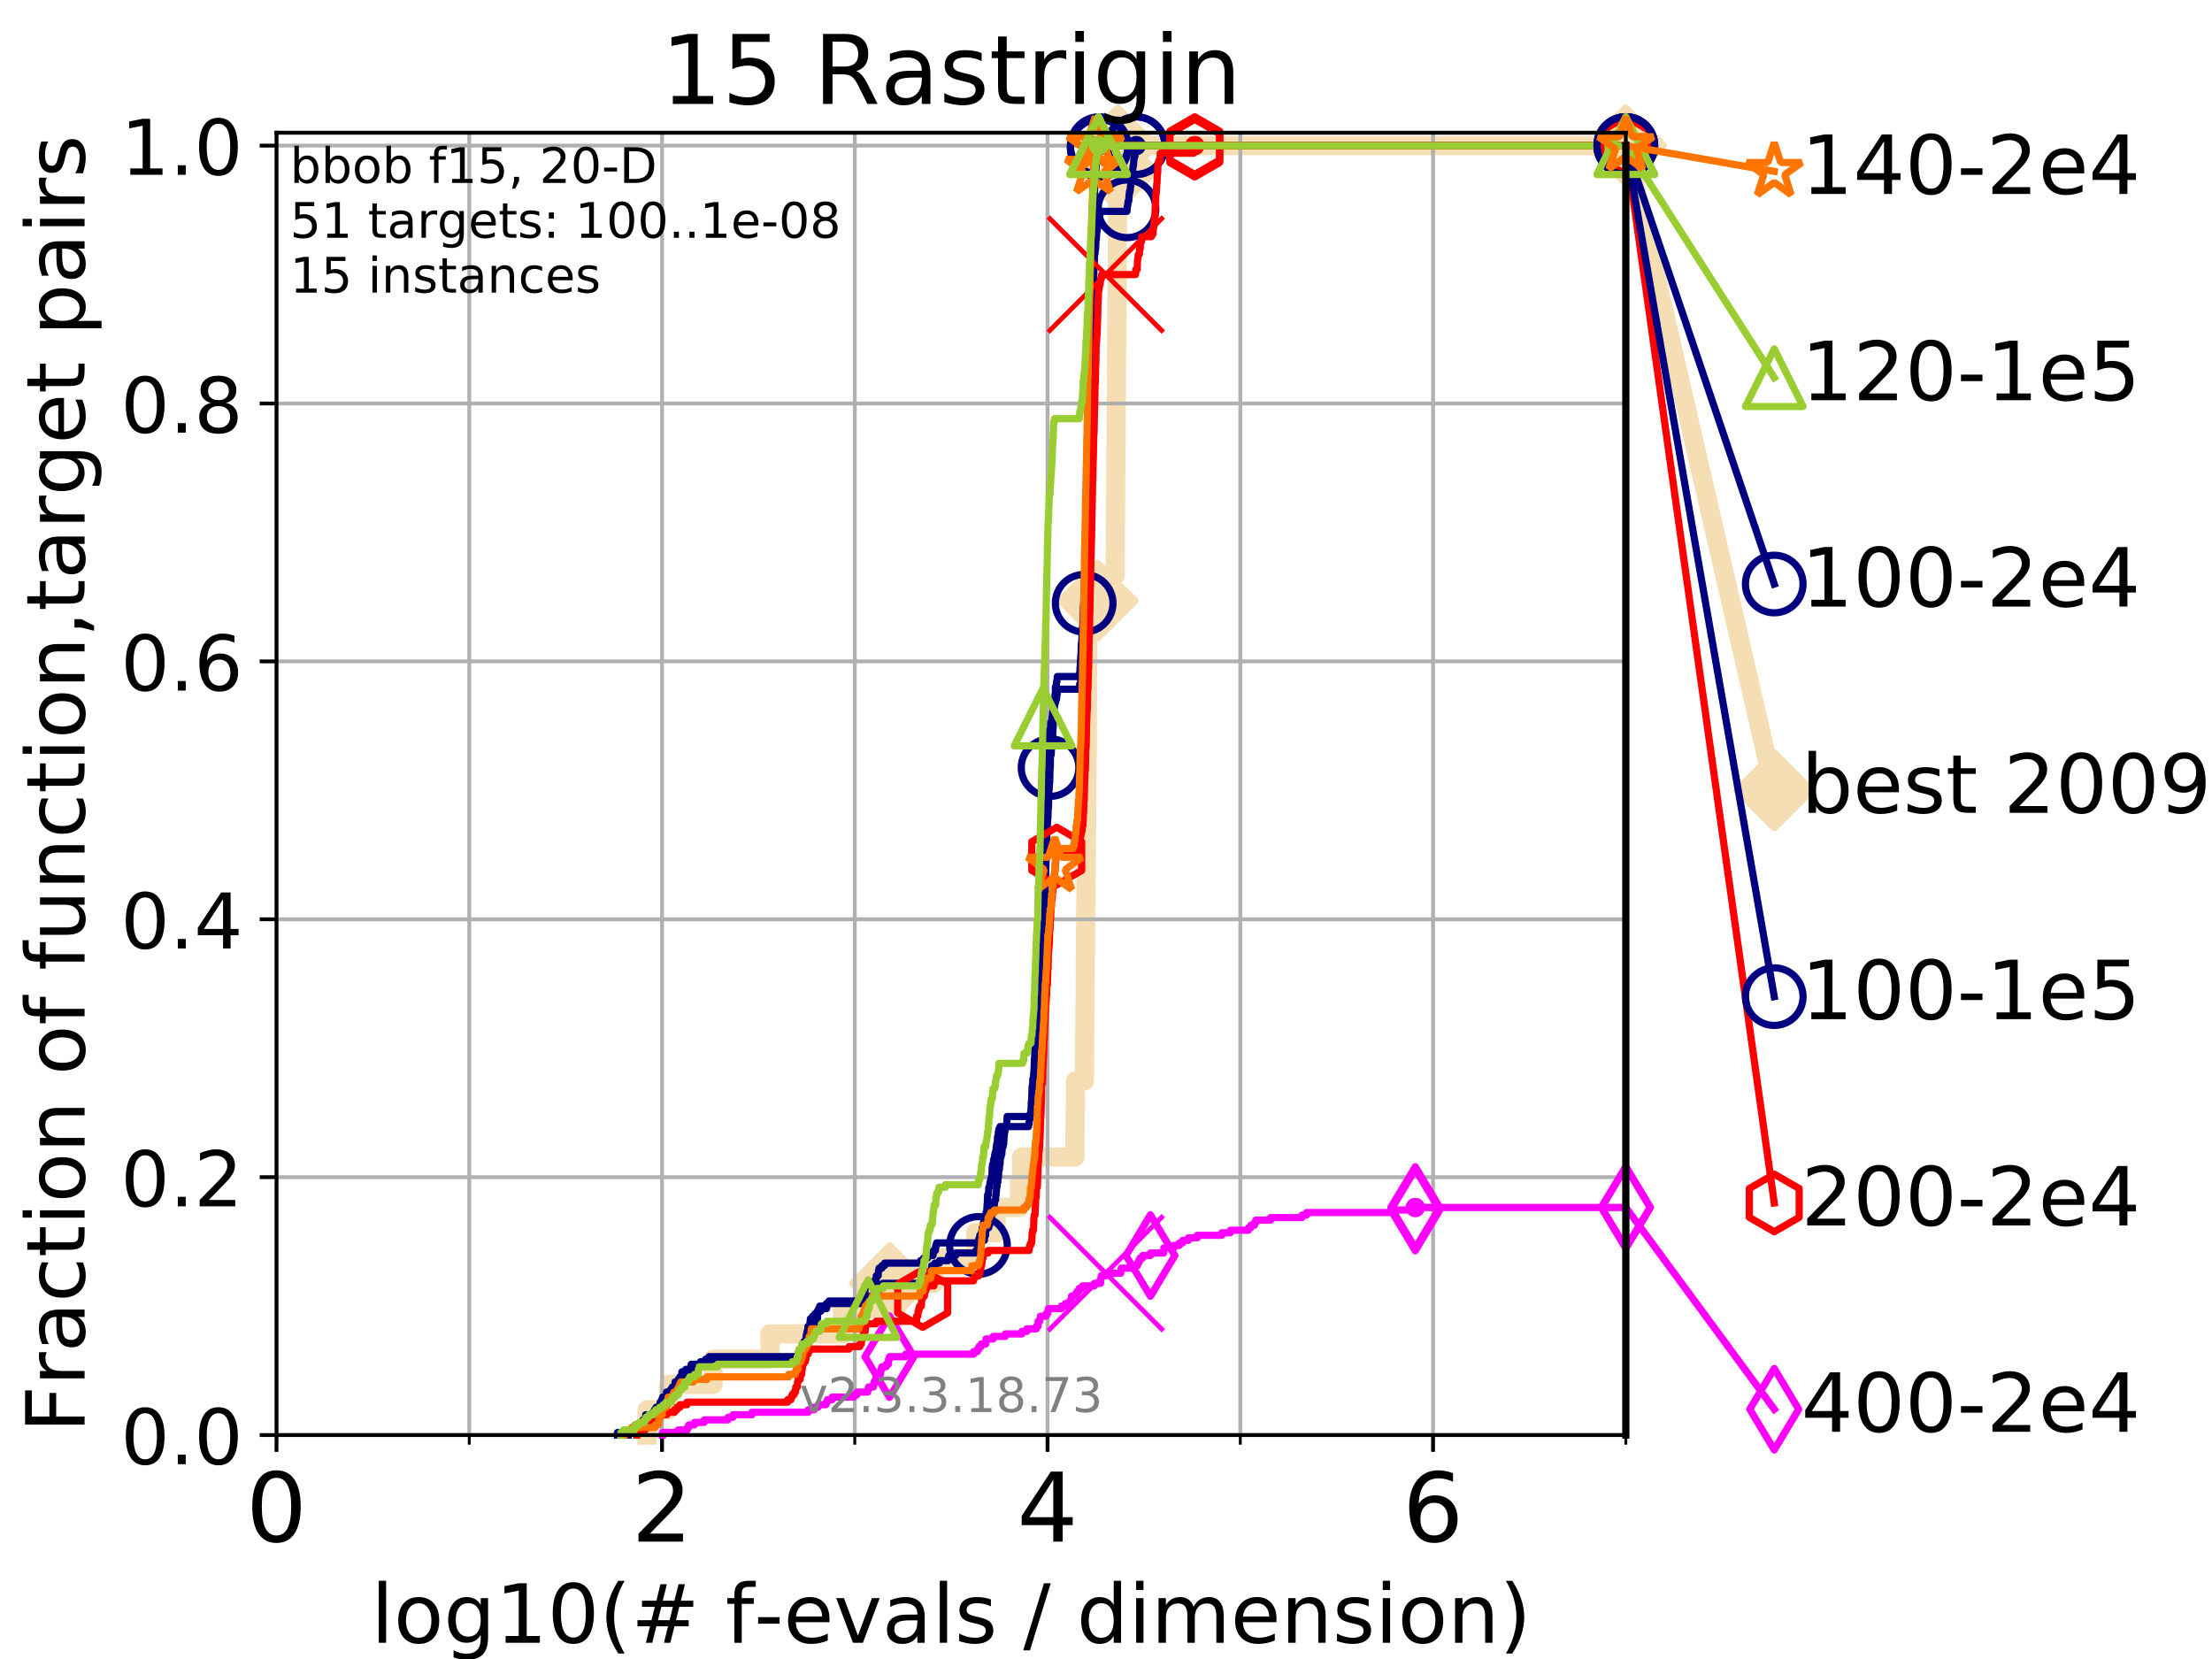 <?xml version="1.0" encoding="utf-8" standalone="no"?>
<!DOCTYPE svg PUBLIC "-//W3C//DTD SVG 1.1//EN"
  "http://www.w3.org/Graphics/SVG/1.1/DTD/svg11.dtd">
<!-- Created with matplotlib (https://matplotlib.org/) -->
<svg height="345.6pt" version="1.1" viewBox="0 0 460.8 345.6" width="460.8pt" xmlns="http://www.w3.org/2000/svg" xmlns:xlink="http://www.w3.org/1999/xlink">
 <defs>
  <style type="text/css">
*{stroke-linecap:butt;stroke-linejoin:round;}
  </style>
 </defs>
 <g id="figure_1">
  <g id="patch_1">
   <path d="M 0 345.6 
L 460.8 345.6 
L 460.8 0 
L 0 0 
z
" style="fill:#ffffff;"/>
  </g>
  <g id="axes_1">
   <g id="patch_2">
    <path d="M 57.6 298.944 
L 338.688 298.944 
L 338.688 27.648 
L 57.6 27.648 
z
" style="fill:#ffffff;"/>
   </g>
   <g id="line2d_1">
    <path d="M 134.777 298.944 
L 134.777 293.677 
L 139.285 293.677 
L 139.285 288.41 
L 148.549 288.41 
L 148.549 283.143 
L 160.409 283.143 
L 160.409 277.877 
L 175.52 277.877 
L 175.52 272.61 
L 185.356 272.61 
L 185.356 267.343 
L 194.586 267.343 
L 194.586 262.076 
L 203.25 262.076 
L 203.25 256.809 
L 207.532 256.809 
L 207.532 251.542 
L 212.373 251.542 
L 212.373 246.275 
L 212.798 246.275 
L 212.798 241.009 
L 223.933 241.009 
L 223.933 235.742 
L 223.968 235.742 
L 223.968 230.475 
L 224.03 230.475 
L 224.03 225.208 
L 225.901 225.208 
L 225.901 219.941 
L 225.951 219.941 
L 225.951 214.674 
L 226.006 214.674 
L 226.006 209.407 
L 226.049 209.407 
L 226.049 204.141 
L 226.085 204.141 
L 226.085 198.874 
L 226.138 198.874 
L 226.138 193.607 
L 226.175 193.607 
L 226.175 188.34 
L 226.231 188.34 
L 226.231 183.073 
L 226.274 183.073 
L 226.274 177.806 
L 226.322 177.806 
L 226.322 172.539 
L 226.369 172.539 
L 226.369 167.272 
L 226.414 167.272 
L 226.414 162.006 
L 226.457 162.006 
L 226.457 156.739 
L 226.499 156.739 
L 226.499 151.472 
L 226.514 151.472 
L 226.514 146.205 
L 226.544 146.205 
L 226.544 140.938 
L 226.565 140.938 
L 226.565 135.671 
L 226.578 135.671 
L 226.578 130.404 
L 228.643 130.404 
L 228.643 125.138 
L 228.649 125.138 
L 228.649 119.871 
L 232.305 119.871 
L 232.305 114.604 
L 232.341 114.604 
L 232.341 109.337 
L 232.383 109.337 
L 232.383 104.07 
L 232.421 104.07 
L 232.421 98.803 
L 232.446 98.803 
L 232.446 93.536 
L 232.486 93.536 
L 232.486 88.27 
L 232.526 88.27 
L 232.526 83.003 
L 232.559 83.003 
L 232.559 77.736 
L 232.605 77.736 
L 232.605 72.469 
L 232.64 72.469 
L 232.64 67.202 
L 232.679 67.202 
L 232.679 61.935 
L 232.712 61.935 
L 232.712 56.668 
L 232.75 56.668 
L 232.75 51.402 
L 232.779 51.402 
L 232.779 46.135 
L 232.813 46.135 
L 232.813 40.868 
L 232.859 40.868 
L 232.859 35.601 
L 232.893 35.601 
L 232.893 30.334 
L 338.688 30.334 
" style="fill:none;stroke:#f5deb3;stroke-linecap:square;stroke-width:4;"/>
   </g>
   <g id="line2d_2">
    <defs>
     <path d="M -0 7.778 
L 7.778 0 
L 0 -7.778 
L -7.778 -0 
z
" id="m722fe529b1" style="stroke:#f5deb3;stroke-linejoin:miter;stroke-width:1.5;"/>
    </defs>
    <g>
     <use style="fill:#f5deb3;stroke:#f5deb3;stroke-linejoin:miter;stroke-width:1.5;" x="185.356" xlink:href="#m722fe529b1" y="267.343"/>
     <use style="fill:#f5deb3;stroke:#f5deb3;stroke-linejoin:miter;stroke-width:1.5;" x="228.643" xlink:href="#m722fe529b1" y="125.138"/>
     <use style="fill:#f5deb3;stroke:#f5deb3;stroke-linejoin:miter;stroke-width:1.5;" x="232.893" xlink:href="#m722fe529b1" y="35.601"/>
     <use style="fill:#f5deb3;stroke:#f5deb3;stroke-linejoin:miter;stroke-width:1.5;" x="232.893" xlink:href="#m722fe529b1" y="30.334"/>
     <use style="fill:#f5deb3;stroke:#f5deb3;stroke-linejoin:miter;stroke-width:1.5;" x="338.688" xlink:href="#m722fe529b1" y="30.334"/>
    </g>
   </g>
   <g id="line2d_3">
    <path style="fill:none;stroke:#f5deb3;stroke-linecap:square;stroke-width:4;"/>
    <g/>
   </g>
   <g id="line2d_4">
    <path d="M 338.688 30.334 
L 369.608 164.639 
" style="fill:none;stroke:#f5deb3;stroke-linecap:square;stroke-width:4;"/>
    <g>
     <use style="fill:#f5deb3;stroke:#f5deb3;stroke-linejoin:miter;stroke-width:1.5;" x="338.688" xlink:href="#m722fe529b1" y="30.334"/>
     <use style="fill:#f5deb3;stroke:#f5deb3;stroke-linejoin:miter;stroke-width:1.5;" x="369.608" xlink:href="#m722fe529b1" y="164.639"/>
    </g>
   </g>
   <g id="matplotlib.axis_1">
    <g id="xtick_1">
     <g id="line2d_5">
      <path clip-path="url(#pae8bcedcde)" d="M 57.6 298.944 
L 57.6 27.648 
" style="fill:none;stroke:#b0b0b0;stroke-linecap:square;stroke-width:0.8;"/>
     </g>
     <g id="line2d_6">
      <defs>
       <path d="M 0 0 
L 0 3.5 
" id="mc4e7a2fd94" style="stroke:#000000;stroke-width:0.8;"/>
      </defs>
      <g>
       <use style="stroke:#000000;stroke-width:0.8;" x="57.6" xlink:href="#mc4e7a2fd94" y="298.944"/>
      </g>
     </g>
     <g id="text_1">
      <!-- 0 -->
      <defs>
       <path d="M 31.781 66.406 
Q 24.172 66.406 20.328 58.906 
Q 16.5 51.422 16.5 36.375 
Q 16.5 21.391 20.328 13.891 
Q 24.172 6.391 31.781 6.391 
Q 39.453 6.391 43.281 13.891 
Q 47.125 21.391 47.125 36.375 
Q 47.125 51.422 43.281 58.906 
Q 39.453 66.406 31.781 66.406 
z
M 31.781 74.219 
Q 44.047 74.219 50.516 64.516 
Q 56.984 54.828 56.984 36.375 
Q 56.984 17.969 50.516 8.266 
Q 44.047 -1.422 31.781 -1.422 
Q 19.531 -1.422 13.062 8.266 
Q 6.594 17.969 6.594 36.375 
Q 6.594 54.828 13.062 64.516 
Q 19.531 74.219 31.781 74.219 
z
" id="DejaVuSans-48"/>
      </defs>
      <g transform="translate(51.237 321.141)scale(0.2 -0.2)">
       <use xlink:href="#DejaVuSans-48"/>
      </g>
     </g>
    </g>
    <g id="xtick_2">
     <g id="line2d_7">
      <path clip-path="url(#pae8bcedcde)" d="M 137.911 298.944 
L 137.911 27.648 
" style="fill:none;stroke:#b0b0b0;stroke-linecap:square;stroke-width:0.8;"/>
     </g>
     <g id="line2d_8">
      <g>
       <use style="stroke:#000000;stroke-width:0.8;" x="137.911" xlink:href="#mc4e7a2fd94" y="298.944"/>
      </g>
     </g>
     <g id="text_2">
      <!-- 2 -->
      <defs>
       <path d="M 19.188 8.297 
L 53.609 8.297 
L 53.609 0 
L 7.328 0 
L 7.328 8.297 
Q 12.938 14.109 22.625 23.891 
Q 32.328 33.688 34.812 36.531 
Q 39.547 41.844 41.422 45.531 
Q 43.312 49.219 43.312 52.781 
Q 43.312 58.594 39.234 62.25 
Q 35.156 65.922 28.609 65.922 
Q 23.969 65.922 18.812 64.312 
Q 13.672 62.703 7.812 59.422 
L 7.812 69.391 
Q 13.766 71.781 18.938 73 
Q 24.125 74.219 28.422 74.219 
Q 39.75 74.219 46.484 68.547 
Q 53.219 62.891 53.219 53.422 
Q 53.219 48.922 51.531 44.891 
Q 49.859 40.875 45.406 35.406 
Q 44.188 33.984 37.641 27.219 
Q 31.109 20.453 19.188 8.297 
z
" id="DejaVuSans-50"/>
      </defs>
      <g transform="translate(131.548 321.141)scale(0.2 -0.2)">
       <use xlink:href="#DejaVuSans-50"/>
      </g>
     </g>
    </g>
    <g id="xtick_3">
     <g id="line2d_9">
      <path clip-path="url(#pae8bcedcde)" d="M 218.222 298.944 
L 218.222 27.648 
" style="fill:none;stroke:#b0b0b0;stroke-linecap:square;stroke-width:0.8;"/>
     </g>
     <g id="line2d_10">
      <g>
       <use style="stroke:#000000;stroke-width:0.8;" x="218.222" xlink:href="#mc4e7a2fd94" y="298.944"/>
      </g>
     </g>
     <g id="text_3">
      <!-- 4 -->
      <defs>
       <path d="M 37.797 64.312 
L 12.891 25.391 
L 37.797 25.391 
z
M 35.203 72.906 
L 47.609 72.906 
L 47.609 25.391 
L 58.016 25.391 
L 58.016 17.188 
L 47.609 17.188 
L 47.609 0 
L 37.797 0 
L 37.797 17.188 
L 4.891 17.188 
L 4.891 26.703 
z
" id="DejaVuSans-52"/>
      </defs>
      <g transform="translate(211.859 321.141)scale(0.2 -0.2)">
       <use xlink:href="#DejaVuSans-52"/>
      </g>
     </g>
    </g>
    <g id="xtick_4">
     <g id="line2d_11">
      <path clip-path="url(#pae8bcedcde)" d="M 298.533 298.944 
L 298.533 27.648 
" style="fill:none;stroke:#b0b0b0;stroke-linecap:square;stroke-width:0.8;"/>
     </g>
     <g id="line2d_12">
      <g>
       <use style="stroke:#000000;stroke-width:0.8;" x="298.533" xlink:href="#mc4e7a2fd94" y="298.944"/>
      </g>
     </g>
     <g id="text_4">
      <!-- 6 -->
      <defs>
       <path d="M 33.016 40.375 
Q 26.375 40.375 22.484 35.828 
Q 18.609 31.297 18.609 23.391 
Q 18.609 15.531 22.484 10.953 
Q 26.375 6.391 33.016 6.391 
Q 39.656 6.391 43.531 10.953 
Q 47.406 15.531 47.406 23.391 
Q 47.406 31.297 43.531 35.828 
Q 39.656 40.375 33.016 40.375 
z
M 52.594 71.297 
L 52.594 62.312 
Q 48.875 64.062 45.094 64.984 
Q 41.312 65.922 37.594 65.922 
Q 27.828 65.922 22.672 59.328 
Q 17.531 52.734 16.797 39.406 
Q 19.672 43.656 24.016 45.922 
Q 28.375 48.188 33.594 48.188 
Q 44.578 48.188 50.953 41.516 
Q 57.328 34.859 57.328 23.391 
Q 57.328 12.156 50.688 5.359 
Q 44.047 -1.422 33.016 -1.422 
Q 20.359 -1.422 13.672 8.266 
Q 6.984 17.969 6.984 36.375 
Q 6.984 53.656 15.188 63.938 
Q 23.391 74.219 37.203 74.219 
Q 40.922 74.219 44.703 73.484 
Q 48.484 72.75 52.594 71.297 
z
" id="DejaVuSans-54"/>
      </defs>
      <g transform="translate(292.17 321.141)scale(0.2 -0.2)">
       <use xlink:href="#DejaVuSans-54"/>
      </g>
     </g>
    </g>
    <g id="xtick_5">
     <g id="line2d_13">
      <path clip-path="url(#pae8bcedcde)" d="M 97.755 298.944 
L 97.755 27.648 
" style="fill:none;stroke:#b0b0b0;stroke-linecap:square;stroke-width:0.8;"/>
     </g>
     <g id="line2d_14">
      <defs>
       <path d="M 0 0 
L 0 2 
" id="m01bd035482" style="stroke:#000000;stroke-width:0.6;"/>
      </defs>
      <g>
       <use style="stroke:#000000;stroke-width:0.6;" x="97.755" xlink:href="#m01bd035482" y="298.944"/>
      </g>
     </g>
    </g>
    <g id="xtick_6">
     <g id="line2d_15">
      <path clip-path="url(#pae8bcedcde)" d="M 178.066 298.944 
L 178.066 27.648 
" style="fill:none;stroke:#b0b0b0;stroke-linecap:square;stroke-width:0.8;"/>
     </g>
     <g id="line2d_16">
      <g>
       <use style="stroke:#000000;stroke-width:0.6;" x="178.066" xlink:href="#m01bd035482" y="298.944"/>
      </g>
     </g>
    </g>
    <g id="xtick_7">
     <g id="line2d_17">
      <path clip-path="url(#pae8bcedcde)" d="M 258.377 298.944 
L 258.377 27.648 
" style="fill:none;stroke:#b0b0b0;stroke-linecap:square;stroke-width:0.8;"/>
     </g>
     <g id="line2d_18">
      <g>
       <use style="stroke:#000000;stroke-width:0.6;" x="258.377" xlink:href="#m01bd035482" y="298.944"/>
      </g>
     </g>
    </g>
    <g id="xtick_8">
     <g id="line2d_19">
      <path clip-path="url(#pae8bcedcde)" d="M 338.688 298.944 
L 338.688 27.648 
" style="fill:none;stroke:#b0b0b0;stroke-linecap:square;stroke-width:0.8;"/>
     </g>
     <g id="line2d_20">
      <g>
       <use style="stroke:#000000;stroke-width:0.6;" x="338.688" xlink:href="#m01bd035482" y="298.944"/>
      </g>
     </g>
    </g>
    <g id="text_5">
     <!-- log10(# f-evals / dimension) -->
     <defs>
      <path d="M 9.422 75.984 
L 18.406 75.984 
L 18.406 0 
L 9.422 0 
z
" id="DejaVuSans-108"/>
      <path d="M 30.609 48.391 
Q 23.391 48.391 19.188 42.75 
Q 14.984 37.109 14.984 27.297 
Q 14.984 17.484 19.156 11.844 
Q 23.344 6.203 30.609 6.203 
Q 37.797 6.203 41.984 11.859 
Q 46.188 17.531 46.188 27.297 
Q 46.188 37.016 41.984 42.703 
Q 37.797 48.391 30.609 48.391 
z
M 30.609 56 
Q 42.328 56 49.016 48.375 
Q 55.719 40.766 55.719 27.297 
Q 55.719 13.875 49.016 6.219 
Q 42.328 -1.422 30.609 -1.422 
Q 18.844 -1.422 12.172 6.219 
Q 5.516 13.875 5.516 27.297 
Q 5.516 40.766 12.172 48.375 
Q 18.844 56 30.609 56 
z
" id="DejaVuSans-111"/>
      <path d="M 45.406 27.984 
Q 45.406 37.75 41.375 43.109 
Q 37.359 48.484 30.078 48.484 
Q 22.859 48.484 18.828 43.109 
Q 14.797 37.75 14.797 27.984 
Q 14.797 18.266 18.828 12.891 
Q 22.859 7.516 30.078 7.516 
Q 37.359 7.516 41.375 12.891 
Q 45.406 18.266 45.406 27.984 
z
M 54.391 6.781 
Q 54.391 -7.172 48.188 -13.984 
Q 42 -20.797 29.203 -20.797 
Q 24.469 -20.797 20.266 -20.094 
Q 16.062 -19.391 12.109 -17.922 
L 12.109 -9.188 
Q 16.062 -11.328 19.922 -12.344 
Q 23.781 -13.375 27.781 -13.375 
Q 36.625 -13.375 41.016 -8.766 
Q 45.406 -4.156 45.406 5.172 
L 45.406 9.625 
Q 42.625 4.781 38.281 2.391 
Q 33.938 0 27.875 0 
Q 17.828 0 11.672 7.656 
Q 5.516 15.328 5.516 27.984 
Q 5.516 40.672 11.672 48.328 
Q 17.828 56 27.875 56 
Q 33.938 56 38.281 53.609 
Q 42.625 51.219 45.406 46.391 
L 45.406 54.688 
L 54.391 54.688 
z
" id="DejaVuSans-103"/>
      <path d="M 12.406 8.297 
L 28.516 8.297 
L 28.516 63.922 
L 10.984 60.406 
L 10.984 69.391 
L 28.422 72.906 
L 38.281 72.906 
L 38.281 8.297 
L 54.391 8.297 
L 54.391 0 
L 12.406 0 
z
" id="DejaVuSans-49"/>
      <path d="M 31 75.875 
Q 24.469 64.656 21.281 53.656 
Q 18.109 42.672 18.109 31.391 
Q 18.109 20.125 21.312 9.062 
Q 24.516 -2 31 -13.188 
L 23.188 -13.188 
Q 15.875 -1.703 12.234 9.375 
Q 8.594 20.453 8.594 31.391 
Q 8.594 42.281 12.203 53.312 
Q 15.828 64.359 23.188 75.875 
z
" id="DejaVuSans-40"/>
      <path d="M 51.125 44 
L 36.922 44 
L 32.812 27.688 
L 47.125 27.688 
z
M 43.797 71.781 
L 38.719 51.516 
L 52.984 51.516 
L 58.109 71.781 
L 65.922 71.781 
L 60.891 51.516 
L 76.125 51.516 
L 76.125 44 
L 58.984 44 
L 54.984 27.688 
L 70.516 27.688 
L 70.516 20.219 
L 53.078 20.219 
L 48 0 
L 40.188 0 
L 45.219 20.219 
L 30.906 20.219 
L 25.875 0 
L 18.016 0 
L 23.094 20.219 
L 7.719 20.219 
L 7.719 27.688 
L 24.906 27.688 
L 29 44 
L 13.281 44 
L 13.281 51.516 
L 30.906 51.516 
L 35.891 71.781 
z
" id="DejaVuSans-35"/>
      <path id="DejaVuSans-32"/>
      <path d="M 37.109 75.984 
L 37.109 68.5 
L 28.516 68.5 
Q 23.688 68.5 21.797 66.547 
Q 19.922 64.594 19.922 59.516 
L 19.922 54.688 
L 34.719 54.688 
L 34.719 47.703 
L 19.922 47.703 
L 19.922 0 
L 10.891 0 
L 10.891 47.703 
L 2.297 47.703 
L 2.297 54.688 
L 10.891 54.688 
L 10.891 58.5 
Q 10.891 67.625 15.141 71.797 
Q 19.391 75.984 28.609 75.984 
z
" id="DejaVuSans-102"/>
      <path d="M 4.891 31.391 
L 31.203 31.391 
L 31.203 23.391 
L 4.891 23.391 
z
" id="DejaVuSans-45"/>
      <path d="M 56.203 29.594 
L 56.203 25.203 
L 14.891 25.203 
Q 15.484 15.922 20.484 11.062 
Q 25.484 6.203 34.422 6.203 
Q 39.594 6.203 44.453 7.469 
Q 49.312 8.734 54.109 11.281 
L 54.109 2.781 
Q 49.266 0.734 44.188 -0.344 
Q 39.109 -1.422 33.891 -1.422 
Q 20.797 -1.422 13.156 6.188 
Q 5.516 13.812 5.516 26.812 
Q 5.516 40.234 12.766 48.109 
Q 20.016 56 32.328 56 
Q 43.359 56 49.781 48.891 
Q 56.203 41.797 56.203 29.594 
z
M 47.219 32.234 
Q 47.125 39.594 43.094 43.984 
Q 39.062 48.391 32.422 48.391 
Q 24.906 48.391 20.391 44.141 
Q 15.875 39.891 15.188 32.172 
z
" id="DejaVuSans-101"/>
      <path d="M 2.984 54.688 
L 12.5 54.688 
L 29.594 8.797 
L 46.688 54.688 
L 56.203 54.688 
L 35.688 0 
L 23.484 0 
z
" id="DejaVuSans-118"/>
      <path d="M 34.281 27.484 
Q 23.391 27.484 19.188 25 
Q 14.984 22.516 14.984 16.5 
Q 14.984 11.719 18.141 8.906 
Q 21.297 6.109 26.703 6.109 
Q 34.188 6.109 38.703 11.406 
Q 43.219 16.703 43.219 25.484 
L 43.219 27.484 
z
M 52.203 31.203 
L 52.203 0 
L 43.219 0 
L 43.219 8.297 
Q 40.141 3.328 35.547 0.953 
Q 30.953 -1.422 24.312 -1.422 
Q 15.922 -1.422 10.953 3.297 
Q 6 8.016 6 15.922 
Q 6 25.141 12.172 29.828 
Q 18.359 34.516 30.609 34.516 
L 43.219 34.516 
L 43.219 35.406 
Q 43.219 41.609 39.141 45 
Q 35.062 48.391 27.688 48.391 
Q 23 48.391 18.547 47.266 
Q 14.109 46.141 10.016 43.891 
L 10.016 52.203 
Q 14.938 54.109 19.578 55.047 
Q 24.219 56 28.609 56 
Q 40.484 56 46.344 49.844 
Q 52.203 43.703 52.203 31.203 
z
" id="DejaVuSans-97"/>
      <path d="M 44.281 53.078 
L 44.281 44.578 
Q 40.484 46.531 36.375 47.5 
Q 32.281 48.484 27.875 48.484 
Q 21.188 48.484 17.844 46.438 
Q 14.5 44.391 14.5 40.281 
Q 14.5 37.156 16.891 35.375 
Q 19.281 33.594 26.516 31.984 
L 29.594 31.297 
Q 39.156 29.25 43.188 25.516 
Q 47.219 21.781 47.219 15.094 
Q 47.219 7.469 41.188 3.016 
Q 35.156 -1.422 24.609 -1.422 
Q 20.219 -1.422 15.453 -0.562 
Q 10.688 0.297 5.422 2 
L 5.422 11.281 
Q 10.406 8.688 15.234 7.391 
Q 20.062 6.109 24.812 6.109 
Q 31.156 6.109 34.562 8.281 
Q 37.984 10.453 37.984 14.406 
Q 37.984 18.062 35.516 20.016 
Q 33.062 21.969 24.703 23.781 
L 21.578 24.516 
Q 13.234 26.266 9.516 29.906 
Q 5.812 33.547 5.812 39.891 
Q 5.812 47.609 11.281 51.797 
Q 16.75 56 26.812 56 
Q 31.781 56 36.172 55.266 
Q 40.578 54.547 44.281 53.078 
z
" id="DejaVuSans-115"/>
      <path d="M 25.391 72.906 
L 33.688 72.906 
L 8.297 -9.281 
L 0 -9.281 
z
" id="DejaVuSans-47"/>
      <path d="M 45.406 46.391 
L 45.406 75.984 
L 54.391 75.984 
L 54.391 0 
L 45.406 0 
L 45.406 8.203 
Q 42.578 3.328 38.25 0.953 
Q 33.938 -1.422 27.875 -1.422 
Q 17.969 -1.422 11.734 6.484 
Q 5.516 14.406 5.516 27.297 
Q 5.516 40.188 11.734 48.094 
Q 17.969 56 27.875 56 
Q 33.938 56 38.25 53.625 
Q 42.578 51.266 45.406 46.391 
z
M 14.797 27.297 
Q 14.797 17.391 18.875 11.75 
Q 22.953 6.109 30.078 6.109 
Q 37.203 6.109 41.297 11.75 
Q 45.406 17.391 45.406 27.297 
Q 45.406 37.203 41.297 42.844 
Q 37.203 48.484 30.078 48.484 
Q 22.953 48.484 18.875 42.844 
Q 14.797 37.203 14.797 27.297 
z
" id="DejaVuSans-100"/>
      <path d="M 9.422 54.688 
L 18.406 54.688 
L 18.406 0 
L 9.422 0 
z
M 9.422 75.984 
L 18.406 75.984 
L 18.406 64.594 
L 9.422 64.594 
z
" id="DejaVuSans-105"/>
      <path d="M 52 44.188 
Q 55.375 50.25 60.062 53.125 
Q 64.75 56 71.094 56 
Q 79.641 56 84.281 50.016 
Q 88.922 44.047 88.922 33.016 
L 88.922 0 
L 79.891 0 
L 79.891 32.719 
Q 79.891 40.578 77.094 44.375 
Q 74.312 48.188 68.609 48.188 
Q 61.625 48.188 57.562 43.547 
Q 53.516 38.922 53.516 30.906 
L 53.516 0 
L 44.484 0 
L 44.484 32.719 
Q 44.484 40.625 41.703 44.406 
Q 38.922 48.188 33.109 48.188 
Q 26.219 48.188 22.156 43.531 
Q 18.109 38.875 18.109 30.906 
L 18.109 0 
L 9.078 0 
L 9.078 54.688 
L 18.109 54.688 
L 18.109 46.188 
Q 21.188 51.219 25.484 53.609 
Q 29.781 56 35.688 56 
Q 41.656 56 45.828 52.969 
Q 50 49.953 52 44.188 
z
" id="DejaVuSans-109"/>
      <path d="M 54.891 33.016 
L 54.891 0 
L 45.906 0 
L 45.906 32.719 
Q 45.906 40.484 42.875 44.328 
Q 39.844 48.188 33.797 48.188 
Q 26.516 48.188 22.312 43.547 
Q 18.109 38.922 18.109 30.906 
L 18.109 0 
L 9.078 0 
L 9.078 54.688 
L 18.109 54.688 
L 18.109 46.188 
Q 21.344 51.125 25.703 53.562 
Q 30.078 56 35.797 56 
Q 45.219 56 50.047 50.172 
Q 54.891 44.344 54.891 33.016 
z
" id="DejaVuSans-110"/>
      <path d="M 8.016 75.875 
L 15.828 75.875 
Q 23.141 64.359 26.781 53.312 
Q 30.422 42.281 30.422 31.391 
Q 30.422 20.453 26.781 9.375 
Q 23.141 -1.703 15.828 -13.188 
L 8.016 -13.188 
Q 14.5 -2 17.703 9.062 
Q 20.906 20.125 20.906 31.391 
Q 20.906 42.672 17.703 53.656 
Q 14.5 64.656 8.016 75.875 
z
" id="DejaVuSans-41"/>
     </defs>
     <g transform="translate(77.303 342.218)scale(0.17 -0.17)">
      <use xlink:href="#DejaVuSans-108"/>
      <use x="27.783" xlink:href="#DejaVuSans-111"/>
      <use x="88.965" xlink:href="#DejaVuSans-103"/>
      <use x="152.441" xlink:href="#DejaVuSans-49"/>
      <use x="216.064" xlink:href="#DejaVuSans-48"/>
      <use x="279.688" xlink:href="#DejaVuSans-40"/>
      <use x="318.701" xlink:href="#DejaVuSans-35"/>
      <use x="402.49" xlink:href="#DejaVuSans-32"/>
      <use x="434.277" xlink:href="#DejaVuSans-102"/>
      <use x="469.404" xlink:href="#DejaVuSans-45"/>
      <use x="505.488" xlink:href="#DejaVuSans-101"/>
      <use x="567.012" xlink:href="#DejaVuSans-118"/>
      <use x="626.191" xlink:href="#DejaVuSans-97"/>
      <use x="687.471" xlink:href="#DejaVuSans-108"/>
      <use x="715.254" xlink:href="#DejaVuSans-115"/>
      <use x="767.354" xlink:href="#DejaVuSans-32"/>
      <use x="799.141" xlink:href="#DejaVuSans-47"/>
      <use x="832.832" xlink:href="#DejaVuSans-32"/>
      <use x="864.619" xlink:href="#DejaVuSans-100"/>
      <use x="928.096" xlink:href="#DejaVuSans-105"/>
      <use x="955.879" xlink:href="#DejaVuSans-109"/>
      <use x="1053.291" xlink:href="#DejaVuSans-101"/>
      <use x="1114.814" xlink:href="#DejaVuSans-110"/>
      <use x="1178.193" xlink:href="#DejaVuSans-115"/>
      <use x="1230.293" xlink:href="#DejaVuSans-105"/>
      <use x="1258.076" xlink:href="#DejaVuSans-111"/>
      <use x="1319.258" xlink:href="#DejaVuSans-110"/>
      <use x="1382.637" xlink:href="#DejaVuSans-41"/>
     </g>
    </g>
   </g>
   <g id="matplotlib.axis_2">
    <g id="ytick_1">
     <g id="line2d_21">
      <path clip-path="url(#pae8bcedcde)" d="M 57.6 298.944 
L 338.688 298.944 
" style="fill:none;stroke:#b0b0b0;stroke-linecap:square;stroke-width:0.8;"/>
     </g>
     <g id="line2d_22">
      <defs>
       <path d="M 0 0 
L -3.5 0 
" id="m17fe126d59" style="stroke:#000000;stroke-width:0.8;"/>
      </defs>
      <g>
       <use style="stroke:#000000;stroke-width:0.8;" x="57.6" xlink:href="#m17fe126d59" y="298.944"/>
      </g>
     </g>
     <g id="text_6">
      <!-- 0.0 -->
      <defs>
       <path d="M 10.688 12.406 
L 21 12.406 
L 21 0 
L 10.688 0 
z
" id="DejaVuSans-46"/>
      </defs>
      <g transform="translate(25.155 305.023)scale(0.16 -0.16)">
       <use xlink:href="#DejaVuSans-48"/>
       <use x="63.623" xlink:href="#DejaVuSans-46"/>
       <use x="95.41" xlink:href="#DejaVuSans-48"/>
      </g>
     </g>
    </g>
    <g id="ytick_2">
     <g id="line2d_23">
      <path clip-path="url(#pae8bcedcde)" d="M 57.6 245.222 
L 338.688 245.222 
" style="fill:none;stroke:#b0b0b0;stroke-linecap:square;stroke-width:0.8;"/>
     </g>
     <g id="line2d_24">
      <g>
       <use style="stroke:#000000;stroke-width:0.8;" x="57.6" xlink:href="#m17fe126d59" y="245.222"/>
      </g>
     </g>
     <g id="text_7">
      <!-- 0.2 -->
      <g transform="translate(25.155 251.301)scale(0.16 -0.16)">
       <use xlink:href="#DejaVuSans-48"/>
       <use x="63.623" xlink:href="#DejaVuSans-46"/>
       <use x="95.41" xlink:href="#DejaVuSans-50"/>
      </g>
     </g>
    </g>
    <g id="ytick_3">
     <g id="line2d_25">
      <path clip-path="url(#pae8bcedcde)" d="M 57.6 191.5 
L 338.688 191.5 
" style="fill:none;stroke:#b0b0b0;stroke-linecap:square;stroke-width:0.8;"/>
     </g>
     <g id="line2d_26">
      <g>
       <use style="stroke:#000000;stroke-width:0.8;" x="57.6" xlink:href="#m17fe126d59" y="191.5"/>
      </g>
     </g>
     <g id="text_8">
      <!-- 0.4 -->
      <g transform="translate(25.155 197.579)scale(0.16 -0.16)">
       <use xlink:href="#DejaVuSans-48"/>
       <use x="63.623" xlink:href="#DejaVuSans-46"/>
       <use x="95.41" xlink:href="#DejaVuSans-52"/>
      </g>
     </g>
    </g>
    <g id="ytick_4">
     <g id="line2d_27">
      <path clip-path="url(#pae8bcedcde)" d="M 57.6 137.778 
L 338.688 137.778 
" style="fill:none;stroke:#b0b0b0;stroke-linecap:square;stroke-width:0.8;"/>
     </g>
     <g id="line2d_28">
      <g>
       <use style="stroke:#000000;stroke-width:0.8;" x="57.6" xlink:href="#m17fe126d59" y="137.778"/>
      </g>
     </g>
     <g id="text_9">
      <!-- 0.6 -->
      <g transform="translate(25.155 143.857)scale(0.16 -0.16)">
       <use xlink:href="#DejaVuSans-48"/>
       <use x="63.623" xlink:href="#DejaVuSans-46"/>
       <use x="95.41" xlink:href="#DejaVuSans-54"/>
      </g>
     </g>
    </g>
    <g id="ytick_5">
     <g id="line2d_29">
      <path clip-path="url(#pae8bcedcde)" d="M 57.6 84.056 
L 338.688 84.056 
" style="fill:none;stroke:#b0b0b0;stroke-linecap:square;stroke-width:0.8;"/>
     </g>
     <g id="line2d_30">
      <g>
       <use style="stroke:#000000;stroke-width:0.8;" x="57.6" xlink:href="#m17fe126d59" y="84.056"/>
      </g>
     </g>
     <g id="text_10">
      <!-- 0.8 -->
      <defs>
       <path d="M 31.781 34.625 
Q 24.75 34.625 20.719 30.859 
Q 16.703 27.094 16.703 20.516 
Q 16.703 13.922 20.719 10.156 
Q 24.75 6.391 31.781 6.391 
Q 38.812 6.391 42.859 10.172 
Q 46.922 13.969 46.922 20.516 
Q 46.922 27.094 42.891 30.859 
Q 38.875 34.625 31.781 34.625 
z
M 21.922 38.812 
Q 15.578 40.375 12.031 44.719 
Q 8.5 49.078 8.5 55.328 
Q 8.5 64.062 14.719 69.141 
Q 20.953 74.219 31.781 74.219 
Q 42.672 74.219 48.875 69.141 
Q 55.078 64.062 55.078 55.328 
Q 55.078 49.078 51.531 44.719 
Q 48 40.375 41.703 38.812 
Q 48.828 37.156 52.797 32.312 
Q 56.781 27.484 56.781 20.516 
Q 56.781 9.906 50.312 4.234 
Q 43.844 -1.422 31.781 -1.422 
Q 19.734 -1.422 13.25 4.234 
Q 6.781 9.906 6.781 20.516 
Q 6.781 27.484 10.781 32.312 
Q 14.797 37.156 21.922 38.812 
z
M 18.312 54.391 
Q 18.312 48.734 21.844 45.562 
Q 25.391 42.391 31.781 42.391 
Q 38.141 42.391 41.719 45.562 
Q 45.312 48.734 45.312 54.391 
Q 45.312 60.062 41.719 63.234 
Q 38.141 66.406 31.781 66.406 
Q 25.391 66.406 21.844 63.234 
Q 18.312 60.062 18.312 54.391 
z
" id="DejaVuSans-56"/>
      </defs>
      <g transform="translate(25.155 90.135)scale(0.16 -0.16)">
       <use xlink:href="#DejaVuSans-48"/>
       <use x="63.623" xlink:href="#DejaVuSans-46"/>
       <use x="95.41" xlink:href="#DejaVuSans-56"/>
      </g>
     </g>
    </g>
    <g id="ytick_6">
     <g id="line2d_31">
      <path clip-path="url(#pae8bcedcde)" d="M 57.6 30.334 
L 338.688 30.334 
" style="fill:none;stroke:#b0b0b0;stroke-linecap:square;stroke-width:0.8;"/>
     </g>
     <g id="line2d_32">
      <g>
       <use style="stroke:#000000;stroke-width:0.8;" x="57.6" xlink:href="#m17fe126d59" y="30.334"/>
      </g>
     </g>
     <g id="text_11">
      <!-- 1.0 -->
      <g transform="translate(25.155 36.413)scale(0.16 -0.16)">
       <use xlink:href="#DejaVuSans-49"/>
       <use x="63.623" xlink:href="#DejaVuSans-46"/>
       <use x="95.41" xlink:href="#DejaVuSans-48"/>
      </g>
     </g>
    </g>
    <g id="text_12">
     <!-- Fraction of function,target pairs -->
     <defs>
      <path d="M 9.812 72.906 
L 51.703 72.906 
L 51.703 64.594 
L 19.672 64.594 
L 19.672 43.109 
L 48.578 43.109 
L 48.578 34.812 
L 19.672 34.812 
L 19.672 0 
L 9.812 0 
z
" id="DejaVuSans-70"/>
      <path d="M 41.109 46.297 
Q 39.594 47.172 37.812 47.578 
Q 36.031 48 33.891 48 
Q 26.266 48 22.188 43.047 
Q 18.109 38.094 18.109 28.812 
L 18.109 0 
L 9.078 0 
L 9.078 54.688 
L 18.109 54.688 
L 18.109 46.188 
Q 20.953 51.172 25.484 53.578 
Q 30.031 56 36.531 56 
Q 37.453 56 38.578 55.875 
Q 39.703 55.766 41.062 55.516 
z
" id="DejaVuSans-114"/>
      <path d="M 48.781 52.594 
L 48.781 44.188 
Q 44.969 46.297 41.141 47.344 
Q 37.312 48.391 33.406 48.391 
Q 24.656 48.391 19.812 42.844 
Q 14.984 37.312 14.984 27.297 
Q 14.984 17.281 19.812 11.734 
Q 24.656 6.203 33.406 6.203 
Q 37.312 6.203 41.141 7.25 
Q 44.969 8.297 48.781 10.406 
L 48.781 2.094 
Q 45.016 0.344 40.984 -0.531 
Q 36.969 -1.422 32.422 -1.422 
Q 20.062 -1.422 12.781 6.344 
Q 5.516 14.109 5.516 27.297 
Q 5.516 40.672 12.859 48.328 
Q 20.219 56 33.016 56 
Q 37.156 56 41.109 55.141 
Q 45.062 54.297 48.781 52.594 
z
" id="DejaVuSans-99"/>
      <path d="M 18.312 70.219 
L 18.312 54.688 
L 36.812 54.688 
L 36.812 47.703 
L 18.312 47.703 
L 18.312 18.016 
Q 18.312 11.328 20.141 9.422 
Q 21.969 7.516 27.594 7.516 
L 36.812 7.516 
L 36.812 0 
L 27.594 0 
Q 17.188 0 13.234 3.875 
Q 9.281 7.766 9.281 18.016 
L 9.281 47.703 
L 2.688 47.703 
L 2.688 54.688 
L 9.281 54.688 
L 9.281 70.219 
z
" id="DejaVuSans-116"/>
      <path d="M 8.5 21.578 
L 8.5 54.688 
L 17.484 54.688 
L 17.484 21.922 
Q 17.484 14.156 20.5 10.266 
Q 23.531 6.391 29.594 6.391 
Q 36.859 6.391 41.078 11.031 
Q 45.312 15.672 45.312 23.688 
L 45.312 54.688 
L 54.297 54.688 
L 54.297 0 
L 45.312 0 
L 45.312 8.406 
Q 42.047 3.422 37.719 1 
Q 33.406 -1.422 27.688 -1.422 
Q 18.266 -1.422 13.375 4.438 
Q 8.5 10.297 8.5 21.578 
z
M 31.109 56 
z
" id="DejaVuSans-117"/>
      <path d="M 11.719 12.406 
L 22.016 12.406 
L 22.016 4 
L 14.016 -11.625 
L 7.719 -11.625 
L 11.719 4 
z
" id="DejaVuSans-44"/>
      <path d="M 18.109 8.203 
L 18.109 -20.797 
L 9.078 -20.797 
L 9.078 54.688 
L 18.109 54.688 
L 18.109 46.391 
Q 20.953 51.266 25.266 53.625 
Q 29.594 56 35.594 56 
Q 45.562 56 51.781 48.094 
Q 58.016 40.188 58.016 27.297 
Q 58.016 14.406 51.781 6.484 
Q 45.562 -1.422 35.594 -1.422 
Q 29.594 -1.422 25.266 0.953 
Q 20.953 3.328 18.109 8.203 
z
M 48.688 27.297 
Q 48.688 37.203 44.609 42.844 
Q 40.531 48.484 33.406 48.484 
Q 26.266 48.484 22.188 42.844 
Q 18.109 37.203 18.109 27.297 
Q 18.109 17.391 22.188 11.75 
Q 26.266 6.109 33.406 6.109 
Q 40.531 6.109 44.609 11.75 
Q 48.688 17.391 48.688 27.297 
z
" id="DejaVuSans-112"/>
     </defs>
     <g transform="translate(17.62 298.435)rotate(-90)scale(0.17 -0.17)">
      <use xlink:href="#DejaVuSans-70"/>
      <use x="57.41" xlink:href="#DejaVuSans-114"/>
      <use x="98.523" xlink:href="#DejaVuSans-97"/>
      <use x="159.803" xlink:href="#DejaVuSans-99"/>
      <use x="214.783" xlink:href="#DejaVuSans-116"/>
      <use x="253.992" xlink:href="#DejaVuSans-105"/>
      <use x="281.775" xlink:href="#DejaVuSans-111"/>
      <use x="342.957" xlink:href="#DejaVuSans-110"/>
      <use x="406.336" xlink:href="#DejaVuSans-32"/>
      <use x="438.123" xlink:href="#DejaVuSans-111"/>
      <use x="499.305" xlink:href="#DejaVuSans-102"/>
      <use x="534.51" xlink:href="#DejaVuSans-32"/>
      <use x="566.297" xlink:href="#DejaVuSans-102"/>
      <use x="601.502" xlink:href="#DejaVuSans-117"/>
      <use x="664.881" xlink:href="#DejaVuSans-110"/>
      <use x="728.26" xlink:href="#DejaVuSans-99"/>
      <use x="783.24" xlink:href="#DejaVuSans-116"/>
      <use x="822.449" xlink:href="#DejaVuSans-105"/>
      <use x="850.232" xlink:href="#DejaVuSans-111"/>
      <use x="911.414" xlink:href="#DejaVuSans-110"/>
      <use x="974.793" xlink:href="#DejaVuSans-44"/>
      <use x="1006.58" xlink:href="#DejaVuSans-116"/>
      <use x="1045.789" xlink:href="#DejaVuSans-97"/>
      <use x="1107.068" xlink:href="#DejaVuSans-114"/>
      <use x="1148.166" xlink:href="#DejaVuSans-103"/>
      <use x="1211.643" xlink:href="#DejaVuSans-101"/>
      <use x="1273.166" xlink:href="#DejaVuSans-116"/>
      <use x="1312.375" xlink:href="#DejaVuSans-32"/>
      <use x="1344.162" xlink:href="#DejaVuSans-112"/>
      <use x="1407.639" xlink:href="#DejaVuSans-97"/>
      <use x="1468.918" xlink:href="#DejaVuSans-105"/>
      <use x="1496.701" xlink:href="#DejaVuSans-114"/>
      <use x="1537.814" xlink:href="#DejaVuSans-115"/>
     </g>
    </g>
   </g>
   <g id="line2d_33">
    <defs>
     <path d="M 0 1.5 
C 0.398 1.5 0.779 1.342 1.061 1.061 
C 1.342 0.779 1.5 0.398 1.5 0 
C 1.5 -0.398 1.342 -0.779 1.061 -1.061 
C 0.779 -1.342 0.398 -1.5 0 -1.5 
C -0.398 -1.5 -0.779 -1.342 -1.061 -1.061 
C -1.342 -0.779 -1.5 -0.398 -1.5 0 
C -1.5 0.398 -1.342 0.779 -1.061 1.061 
C -0.779 1.342 -0.398 1.5 0 1.5 
z
" id="m53efaca1e6" style="stroke:#f5deb3;"/>
    </defs>
    <g>
     <use style="fill:#f5deb3;stroke:#f5deb3;" x="232.893" xlink:href="#m53efaca1e6" y="30.334"/>
     <use style="fill:#f5deb3;stroke:#f5deb3;" x="232.893" xlink:href="#m53efaca1e6" y="30.334"/>
    </g>
   </g>
   <g id="line2d_34">
    <defs>
     <path d="M 0 1.5 
C 0.398 1.5 0.779 1.342 1.061 1.061 
C 1.342 0.779 1.5 0.398 1.5 0 
C 1.5 -0.398 1.342 -0.779 1.061 -1.061 
C 0.779 -1.342 0.398 -1.5 0 -1.5 
C -0.398 -1.5 -0.779 -1.342 -1.061 -1.061 
C -1.342 -0.779 -1.5 -0.398 -1.5 0 
C -1.5 0.398 -1.342 0.779 -1.061 1.061 
C -0.779 1.342 -0.398 1.5 0 1.5 
z
" id="m91835d323f" style="stroke:#000080;"/>
    </defs>
    <g>
     <use style="fill:#000080;stroke:#000080;" x="228.984" xlink:href="#m91835d323f" y="30.334"/>
     <use style="fill:#000080;stroke:#000080;" x="228.984" xlink:href="#m91835d323f" y="30.334"/>
    </g>
   </g>
   <g id="line2d_35">
    <path d="M 130.862 298.944 
L 130.862 298.417 
L 131.566 298.417 
L 131.566 297.891 
L 132.024 297.891 
L 132.024 297.364 
L 132.327 297.364 
L 132.327 296.837 
L 133.712 296.837 
L 133.712 296.311 
L 133.954 296.311 
L 133.954 295.784 
L 134.418 295.784 
L 134.503 294.731 
L 136.015 294.731 
L 136.015 294.204 
L 136.324 294.204 
L 136.324 293.677 
L 136.692 293.677 
L 136.692 293.15 
L 137.425 293.15 
L 137.523 292.097 
L 137.858 292.097 
L 137.858 291.57 
L 138.033 291.57 
L 138.033 291.044 
L 138.836 291.044 
L 138.853 289.99 
L 139.691 289.99 
L 139.691 289.464 
L 140.073 289.464 
L 140.073 288.937 
L 140.627 288.937 
L 140.627 287.884 
L 141.293 287.884 
L 141.293 287.357 
L 141.655 287.357 
L 141.655 286.83 
L 142.419 286.83 
L 142.52 285.777 
L 145.242 285.777 
L 145.259 284.723 
L 145.418 284.723 
L 145.418 284.197 
L 145.921 284.197 
L 145.921 283.67 
L 146.984 283.67 
L 146.984 283.143 
L 147.705 283.143 
L 147.705 282.617 
L 166.593 282.617 
L 166.684 281.563 
L 166.978 281.563 
L 167.072 280.51 
L 167.166 280.51 
L 167.166 279.983 
L 167.497 279.983 
L 167.497 279.457 
L 167.831 279.457 
L 167.917 278.403 
L 168.004 278.403 
L 168.004 277.877 
L 168.12 277.877 
L 168.12 277.35 
L 168.265 277.35 
L 168.327 276.296 
L 168.675 276.296 
L 168.764 275.243 
L 168.817 275.243 
L 168.817 274.716 
L 169.281 274.716 
L 169.281 274.19 
L 169.758 274.19 
L 169.758 273.663 
L 170.259 273.663 
L 170.259 273.136 
L 171.027 273.136 
L 171.027 272.61 
L 172.19 272.61 
L 172.19 272.083 
L 172.331 272.083 
L 172.331 271.556 
L 179.541 271.556 
L 179.541 271.03 
L 180.811 271.03 
L 180.811 270.503 
L 181.419 270.503 
L 181.419 269.976 
L 182.352 269.976 
L 182.352 269.45 
L 182.826 269.45 
L 182.826 268.923 
L 182.99 268.923 
L 182.99 268.396 
L 183.113 268.396 
L 183.113 267.87 
L 183.872 267.87 
L 183.872 267.343 
L 192.082 267.343 
L 192.082 266.816 
L 192.518 266.816 
L 192.518 266.289 
L 193.724 266.289 
L 193.803 265.236 
L 193.964 265.236 
L 194.044 264.183 
L 194.087 264.183 
L 194.087 263.656 
L 194.759 263.656 
L 194.759 263.129 
L 195.712 263.129 
L 195.712 262.603 
L 197.524 262.603 
L 197.524 262.076 
L 197.654 262.076 
L 197.654 261.549 
L 199.069 261.549 
L 199.069 261.023 
L 203.303 261.023 
L 203.303 260.496 
L 203.646 260.496 
L 203.649 259.443 
L 203.828 259.443 
L 203.828 258.916 
L 203.949 258.916 
L 203.991 257.862 
L 204.117 257.862 
L 204.117 257.336 
L 204.421 257.336 
L 204.421 256.809 
L 204.564 256.809 
L 204.603 255.756 
L 204.829 255.756 
L 204.877 254.702 
L 204.984 254.702 
L 204.984 254.176 
L 205.15 254.176 
L 205.15 253.649 
L 205.278 253.649 
L 205.278 253.122 
L 205.406 253.122 
L 205.406 252.596 
L 205.537 252.596 
L 205.625 251.016 
L 205.651 251.016 
L 205.74 248.909 
L 205.894 248.909 
L 206.003 247.329 
L 206.148 247.329 
L 206.24 246.275 
L 206.374 246.275 
L 206.374 245.749 
L 206.497 245.749 
L 206.497 245.222 
L 206.627 245.222 
L 206.692 243.115 
L 206.752 243.115 
L 206.752 242.589 
L 206.916 242.589 
L 206.985 241.535 
L 207.124 241.535 
L 207.221 240.482 
L 207.348 240.482 
L 207.348 239.955 
L 207.466 239.955 
L 207.539 238.902 
L 207.607 238.902 
L 207.607 238.375 
L 207.731 238.375 
L 207.813 236.795 
L 207.926 236.795 
L 207.978 235.742 
L 208.087 235.742 
L 208.087 235.215 
L 208.324 235.215 
L 208.324 234.688 
L 214.249 234.688 
L 214.249 234.162 
L 214.379 234.162 
L 214.457 233.108 
L 214.56 233.108 
L 214.626 232.055 
L 214.767 232.055 
L 214.853 229.421 
L 214.92 229.421 
L 215.01 226.261 
L 215.098 226.261 
L 215.174 224.681 
L 215.281 224.681 
L 215.373 223.101 
L 215.404 223.101 
L 215.495 220.468 
L 215.527 220.468 
L 215.605 217.308 
L 215.706 217.308 
L 215.786 213.621 
L 215.83 213.621 
L 215.895 210.461 
L 215.942 210.461 
L 216.04 207.301 
L 216.056 207.301 
L 216.114 205.194 
L 216.171 205.194 
L 216.277 200.454 
L 216.294 200.454 
L 216.376 198.347 
L 216.408 198.347 
L 216.476 195.187 
L 216.549 195.187 
L 216.66 190.973 
L 216.775 190.973 
L 216.876 186.76 
L 216.915 186.76 
L 217.023 184.126 
L 217.036 184.126 
L 217.141 180.44 
L 217.168 180.44 
L 217.168 179.386 
L 217.287 179.386 
L 217.355 176.226 
L 217.401 176.226 
L 217.505 174.119 
L 217.522 174.119 
L 217.629 169.906 
L 217.647 169.906 
L 217.755 165.692 
L 217.763 165.692 
L 217.853 163.586 
L 217.884 163.586 
L 217.97 160.952 
L 218.006 160.952 
L 218.092 158.319 
L 218.137 158.319 
L 218.203 155.685 
L 218.271 155.685 
L 218.367 154.632 
L 218.385 154.632 
L 218.385 154.105 
L 218.496 154.105 
L 218.586 152.525 
L 218.674 152.525 
L 218.674 151.999 
L 218.831 151.999 
L 218.917 150.419 
L 219.093 150.419 
L 219.177 149.365 
L 219.244 149.365 
L 219.281 148.312 
L 219.378 148.312 
L 219.44 147.258 
L 219.626 147.258 
L 219.626 146.732 
L 219.776 146.732 
L 219.776 146.205 
L 219.911 146.205 
L 219.911 145.678 
L 220.101 145.678 
L 220.163 144.625 
L 220.248 144.625 
L 220.323 143.572 
L 224.886 143.572 
L 224.908 142.518 
L 225.069 142.518 
L 225.178 140.411 
L 225.219 140.411 
L 225.277 138.831 
L 225.356 138.831 
L 225.441 135.671 
L 225.532 135.671 
L 225.643 131.985 
L 225.657 131.985 
L 225.759 127.771 
L 225.795 127.771 
L 225.9 124.084 
L 225.939 124.084 
L 226.041 118.817 
L 226.091 118.817 
L 226.189 113.024 
L 226.212 113.024 
L 226.323 108.81 
L 226.336 108.81 
L 226.446 103.543 
L 226.452 103.543 
L 226.559 100.383 
L 226.573 100.383 
L 226.672 92.483 
L 226.698 92.483 
L 226.801 86.163 
L 226.831 86.163 
L 226.939 80.896 
L 226.954 80.896 
L 227.058 75.629 
L 227.074 75.629 
L 227.183 70.362 
L 227.196 70.362 
L 227.305 66.149 
L 227.308 66.149 
L 227.415 60.882 
L 227.42 60.882 
L 227.52 55.615 
L 227.545 55.615 
L 227.648 51.402 
L 227.672 51.402 
L 227.759 46.661 
L 227.816 46.661 
L 227.912 41.395 
L 227.955 41.395 
L 228.046 38.234 
L 228.164 38.234 
L 228.25 35.601 
L 228.288 35.601 
L 228.392 33.494 
L 228.451 33.494 
L 228.451 32.968 
L 228.639 32.968 
L 228.732 31.914 
L 228.788 31.914 
L 228.865 30.861 
L 228.984 30.861 
L 228.984 30.334 
L 338.688 30.334 
L 338.688 30.334 
" style="fill:none;stroke:#000080;stroke-linecap:square;stroke-width:1.5;"/>
   </g>
   <g id="line2d_36">
    <defs>
     <path d="M 0 6 
C 1.591 6 3.117 5.368 4.243 4.243 
C 5.368 3.117 6 1.591 6 0 
C 6 -1.591 5.368 -3.117 4.243 -4.243 
C 3.117 -5.368 1.591 -6 0 -6 
C -1.591 -6 -3.117 -5.368 -4.243 -4.243 
C -5.368 -3.117 -6 -1.591 -6 0 
C -6 1.591 -5.368 3.117 -4.243 4.243 
C -3.117 5.368 -1.591 6 0 6 
z
" id="m8786822c3d" style="stroke:#000080;stroke-width:1.5;"/>
    </defs>
    <g>
     <use style="fill-opacity:0;stroke:#000080;stroke-width:1.5;" x="203.828" xlink:href="#m8786822c3d" y="259.443"/>
     <use style="fill-opacity:0;stroke:#000080;stroke-width:1.5;" x="225.853" xlink:href="#m8786822c3d" y="125.664"/>
     <use style="fill-opacity:0;stroke:#000080;stroke-width:1.5;" x="228.984" xlink:href="#m8786822c3d" y="30.861"/>
     <use style="fill-opacity:0;stroke:#000080;stroke-width:1.5;" x="228.984" xlink:href="#m8786822c3d" y="30.334"/>
     <use style="fill-opacity:0;stroke:#000080;stroke-width:1.5;" x="338.688" xlink:href="#m8786822c3d" y="30.334"/>
    </g>
   </g>
   <g id="line2d_37">
    <path style="fill:none;stroke:#000080;stroke-linecap:square;stroke-width:1.5;"/>
    <g/>
   </g>
   <g id="line2d_38">
    <g>
     <use style="fill:#000080;stroke:#000080;" x="236.692" xlink:href="#m91835d323f" y="30.334"/>
     <use style="fill:#000080;stroke:#000080;" x="236.692" xlink:href="#m91835d323f" y="30.334"/>
    </g>
   </g>
   <g id="line2d_39">
    <path d="M 128.635 298.944 
L 128.635 298.417 
L 131.427 298.417 
L 131.427 297.891 
L 132.494 297.891 
L 132.494 297.364 
L 134.019 297.364 
L 134.019 296.837 
L 134.375 296.837 
L 134.375 296.311 
L 134.943 296.311 
L 134.943 295.784 
L 135.412 295.784 
L 135.412 295.257 
L 136.362 295.257 
L 136.371 294.204 
L 137.007 294.204 
L 137.007 293.677 
L 137.407 293.677 
L 137.407 293.15 
L 137.55 293.15 
L 137.55 292.624 
L 137.858 292.624 
L 137.858 292.097 
L 138.248 292.097 
L 138.248 291.57 
L 138.976 291.57 
L 139.042 290.517 
L 139.509 290.517 
L 139.509 289.99 
L 140.073 289.99 
L 140.142 288.937 
L 140.996 288.937 
L 140.996 288.41 
L 141.17 288.41 
L 141.17 287.884 
L 141.606 287.884 
L 141.676 286.83 
L 141.969 286.83 
L 142.059 285.777 
L 142.878 285.777 
L 142.878 285.25 
L 143.897 285.25 
L 143.995 284.197 
L 147.765 284.197 
L 147.774 283.143 
L 165.764 283.143 
L 165.764 282.617 
L 166.19 282.617 
L 166.19 282.09 
L 166.779 282.09 
L 166.779 281.563 
L 166.97 281.563 
L 166.97 281.037 
L 167.101 281.037 
L 167.101 280.51 
L 167.29 280.51 
L 167.29 279.983 
L 167.598 279.983 
L 167.598 279.457 
L 167.939 279.457 
L 168.028 278.403 
L 168.441 278.403 
L 168.441 277.877 
L 168.789 277.877 
L 168.888 276.823 
L 169.204 276.823 
L 169.204 276.296 
L 169.505 276.296 
L 169.505 275.77 
L 169.964 275.77 
L 169.964 275.243 
L 170.151 275.243 
L 170.151 274.716 
L 170.289 274.716 
L 170.374 273.136 
L 170.531 273.136 
L 170.531 272.61 
L 170.767 272.61 
L 170.767 272.083 
L 172.141 272.083 
L 172.141 271.556 
L 172.676 271.556 
L 172.676 271.03 
L 179.627 271.03 
L 179.733 269.976 
L 179.901 269.976 
L 179.901 269.45 
L 180.187 269.45 
L 180.228 267.87 
L 180.673 267.87 
L 180.673 267.343 
L 182.142 267.343 
L 182.142 266.816 
L 182.514 266.816 
L 182.527 265.763 
L 182.939 265.763 
L 182.996 264.709 
L 183.11 264.709 
L 183.11 264.183 
L 183.709 264.183 
L 183.709 263.656 
L 184.284 263.656 
L 184.284 263.129 
L 191.784 263.129 
L 191.784 262.603 
L 192.392 262.603 
L 192.392 262.076 
L 193.227 262.076 
L 193.227 261.549 
L 194.372 261.549 
L 194.444 260.496 
L 194.869 260.496 
L 194.937 259.443 
L 195.111 259.443 
L 195.111 258.916 
L 203.835 258.916 
L 203.835 258.389 
L 205.064 258.389 
L 205.132 257.336 
L 205.312 257.336 
L 205.329 256.282 
L 205.456 256.282 
L 205.456 255.756 
L 205.966 255.756 
L 205.966 255.229 
L 206.14 255.229 
L 206.14 254.702 
L 206.273 254.702 
L 206.295 253.649 
L 206.496 253.649 
L 206.496 253.122 
L 206.649 253.122 
L 206.725 252.069 
L 207.022 252.069 
L 207.054 251.016 
L 207.148 251.016 
L 207.216 249.962 
L 207.396 249.962 
L 207.45 248.909 
L 207.509 248.909 
L 207.614 247.329 
L 207.681 247.329 
L 207.736 246.275 
L 207.861 246.275 
L 207.887 245.222 
L 207.992 245.222 
L 208.059 243.642 
L 208.196 243.642 
L 208.219 242.589 
L 208.318 242.589 
L 208.411 241.009 
L 208.548 241.009 
L 208.548 240.482 
L 208.694 240.482 
L 208.8 238.902 
L 208.956 238.902 
L 208.956 238.375 
L 209.082 238.375 
L 209.169 236.795 
L 209.195 236.795 
L 209.262 235.742 
L 209.342 235.742 
L 209.412 234.688 
L 209.691 234.688 
L 209.768 233.108 
L 209.809 233.108 
L 209.809 232.582 
L 214.581 232.582 
L 214.581 232.055 
L 214.762 232.055 
L 214.762 231.528 
L 215.057 231.528 
L 215.163 229.421 
L 215.196 229.421 
L 215.293 228.368 
L 215.417 228.368 
L 215.52 225.735 
L 215.629 225.735 
L 215.699 224.155 
L 215.745 224.155 
L 215.792 222.048 
L 215.945 222.048 
L 216.037 220.468 
L 216.089 220.468 
L 216.193 218.888 
L 216.225 218.888 
L 216.308 216.254 
L 216.35 216.254 
L 216.447 214.674 
L 216.462 214.674 
L 216.52 213.094 
L 216.574 213.094 
L 216.68 208.881 
L 216.717 208.881 
L 216.817 206.774 
L 216.858 206.774 
L 216.964 205.194 
L 216.976 205.194 
L 217.021 202.56 
L 217.114 202.56 
L 217.201 199.927 
L 217.247 199.927 
L 217.331 196.24 
L 217.362 196.24 
L 217.471 191.5 
L 217.527 191.5 
L 217.633 188.34 
L 217.639 188.34 
L 217.731 184.126 
L 217.76 184.126 
L 217.867 180.44 
L 217.873 180.44 
L 217.973 176.753 
L 218.032 176.753 
L 218.104 172.013 
L 218.183 172.013 
L 218.278 170.433 
L 218.297 170.433 
L 218.368 168.326 
L 218.409 168.326 
L 218.509 164.639 
L 218.54 164.639 
L 218.651 163.059 
L 218.664 163.059 
L 218.746 159.899 
L 218.794 159.899 
L 218.825 157.265 
L 218.973 157.265 
L 219.059 155.685 
L 219.145 155.685 
L 219.227 153.579 
L 219.279 153.579 
L 219.362 151.472 
L 219.398 151.472 
L 219.438 149.365 
L 219.528 149.365 
L 219.633 146.732 
L 219.696 146.732 
L 219.784 144.625 
L 219.855 144.625 
L 219.877 143.045 
L 220.039 143.045 
L 220.104 141.992 
L 220.182 141.992 
L 220.257 140.938 
L 224.786 140.938 
L 224.786 140.411 
L 224.923 140.411 
L 225.021 138.831 
L 225.035 138.831 
L 225.136 136.725 
L 225.18 136.725 
L 225.271 134.091 
L 225.329 134.091 
L 225.412 132.511 
L 225.486 132.511 
L 225.592 129.878 
L 225.622 129.878 
L 225.712 126.191 
L 225.746 126.191 
L 225.835 123.558 
L 225.877 123.558 
L 225.986 119.344 
L 225.999 119.344 
L 226.103 115.131 
L 226.121 115.131 
L 226.223 110.917 
L 226.239 110.917 
L 226.329 106.704 
L 226.364 106.704 
L 226.472 102.49 
L 226.483 102.49 
L 226.593 98.803 
L 226.598 98.803 
L 226.657 97.223 
L 226.713 97.223 
L 226.806 91.956 
L 226.853 91.956 
L 226.954 87.216 
L 226.978 87.216 
L 227.06 81.949 
L 227.109 81.949 
L 227.201 77.209 
L 227.234 77.209 
L 227.336 72.996 
L 227.351 72.996 
L 227.462 67.202 
L 227.473 67.202 
L 227.526 64.569 
L 227.589 64.569 
L 227.699 61.409 
L 227.714 61.409 
L 227.819 58.248 
L 227.829 58.248 
L 227.92 55.088 
L 227.95 55.088 
L 228.017 52.982 
L 228.092 52.982 
L 228.177 51.928 
L 228.231 51.928 
L 228.326 49.821 
L 228.398 49.821 
L 228.471 48.241 
L 228.535 48.241 
L 228.62 47.188 
L 228.825 47.188 
L 228.914 46.135 
L 228.968 46.135 
L 229.05 45.081 
L 229.099 45.081 
L 229.158 44.028 
L 234.773 44.028 
L 234.836 42.975 
L 234.9 42.975 
L 234.997 41.921 
L 235.132 41.921 
L 235.236 40.341 
L 235.294 40.341 
L 235.294 39.814 
L 235.439 39.814 
L 235.485 38.761 
L 235.569 38.761 
L 235.638 37.708 
L 235.687 37.708 
L 235.733 36.654 
L 235.809 36.654 
L 235.894 35.601 
L 235.967 35.601 
L 236.028 34.548 
L 236.12 34.548 
L 236.215 32.968 
L 236.311 32.968 
L 236.311 32.441 
L 236.453 32.441 
L 236.5 31.387 
L 236.592 31.387 
L 236.692 30.334 
L 338.688 30.334 
L 338.688 30.334 
" style="fill:none;stroke:#000080;stroke-linecap:square;stroke-width:1.5;"/>
   </g>
   <g id="line2d_40">
    <g>
     <use style="fill-opacity:0;stroke:#000080;stroke-width:1.5;" x="218.746" xlink:href="#m8786822c3d" y="159.899"/>
     <use style="fill-opacity:0;stroke:#000080;stroke-width:1.5;" x="234.773" xlink:href="#m8786822c3d" y="43.501"/>
     <use style="fill-opacity:0;stroke:#000080;stroke-width:1.5;" x="236.692" xlink:href="#m8786822c3d" y="30.334"/>
     <use style="fill-opacity:0;stroke:#000080;stroke-width:1.5;" x="236.692" xlink:href="#m8786822c3d" y="30.334"/>
     <use style="fill-opacity:0;stroke:#000080;stroke-width:1.5;" x="338.688" xlink:href="#m8786822c3d" y="30.334"/>
    </g>
   </g>
   <g id="line2d_41">
    <path style="fill:none;stroke:#000080;stroke-linecap:square;stroke-width:1.5;"/>
    <g/>
   </g>
   <g id="line2d_42">
    <defs>
     <path d="M 0 1.5 
C 0.398 1.5 0.779 1.342 1.061 1.061 
C 1.342 0.779 1.5 0.398 1.5 0 
C 1.5 -0.398 1.342 -0.779 1.061 -1.061 
C 0.779 -1.342 0.398 -1.5 0 -1.5 
C -0.398 -1.5 -0.779 -1.342 -1.061 -1.061 
C -1.342 -0.779 -1.5 -0.398 -1.5 0 
C -1.5 0.398 -1.342 0.779 -1.061 1.061 
C -0.779 1.342 -0.398 1.5 0 1.5 
z
" id="m9c1d3a1676" style="stroke:#ff00ff;"/>
    </defs>
    <g>
     <use style="fill:#ff00ff;stroke:#ff00ff;" x="294.832" xlink:href="#m9c1d3a1676" y="251.542"/>
     <use style="fill:#ff00ff;stroke:#ff00ff;" x="294.832" xlink:href="#m9c1d3a1676" y="251.542"/>
    </g>
   </g>
   <g id="line2d_43">
    <path d="M 137.989 298.944 
L 137.989 298.417 
L 141.257 298.417 
L 141.257 297.891 
L 143.17 297.891 
L 143.17 297.364 
L 143.477 297.364 
L 143.477 296.837 
L 144.671 296.837 
L 144.671 296.311 
L 146.702 296.311 
L 146.702 295.784 
L 151.649 295.784 
L 151.649 295.257 
L 152.673 295.257 
L 152.673 294.731 
L 156.616 294.731 
L 156.616 294.204 
L 168.353 294.204 
L 168.353 293.677 
L 169.618 293.677 
L 169.618 293.15 
L 170.423 293.15 
L 170.423 292.624 
L 172.073 292.624 
L 172.073 292.097 
L 172.36 292.097 
L 172.36 291.57 
L 173.343 291.57 
L 173.343 291.044 
L 177.883 291.044 
L 177.883 290.517 
L 178.548 290.517 
L 178.548 289.99 
L 180.76 289.99 
L 180.76 289.464 
L 180.923 289.464 
L 180.923 288.937 
L 181.944 288.937 
L 181.944 288.41 
L 182.088 288.41 
L 182.088 287.884 
L 182.332 287.884 
L 182.332 287.357 
L 182.661 287.357 
L 182.661 286.83 
L 182.864 286.83 
L 182.864 286.304 
L 183.441 286.304 
L 183.514 285.25 
L 183.695 285.25 
L 183.695 284.723 
L 184.607 284.723 
L 184.607 284.197 
L 185.077 284.197 
L 185.106 283.143 
L 185.294 283.143 
L 185.294 282.617 
L 188.636 282.617 
L 188.636 282.09 
L 202.817 282.09 
L 202.817 281.563 
L 203.629 281.563 
L 203.629 281.037 
L 203.941 281.037 
L 203.941 280.51 
L 204.39 280.51 
L 204.39 279.983 
L 205.371 279.983 
L 205.391 278.93 
L 206.889 278.93 
L 206.889 278.403 
L 209.415 278.403 
L 209.415 277.877 
L 212.883 277.877 
L 212.883 277.35 
L 213.929 277.35 
L 213.929 276.823 
L 215.88 276.823 
L 215.88 276.296 
L 216.245 276.296 
L 216.26 275.243 
L 216.619 275.243 
L 216.619 274.716 
L 216.742 274.716 
L 216.742 274.19 
L 217.902 274.19 
L 217.902 273.663 
L 218.243 273.663 
L 218.243 273.136 
L 218.391 273.136 
L 218.391 272.61 
L 221.112 272.61 
L 221.112 272.083 
L 221.939 272.083 
L 221.939 271.556 
L 222.84 271.556 
L 222.84 271.03 
L 223.163 271.03 
L 223.225 269.976 
L 224.094 269.976 
L 224.094 269.45 
L 224.452 269.45 
L 224.452 268.923 
L 224.831 268.923 
L 224.831 268.396 
L 225.508 268.396 
L 225.508 267.87 
L 227.961 267.87 
L 227.961 267.343 
L 229.265 267.343 
L 229.319 266.289 
L 229.399 266.289 
L 229.399 265.763 
L 230.317 265.763 
L 230.317 265.236 
L 233.487 265.236 
L 233.562 264.183 
L 236.24 264.183 
L 236.24 263.656 
L 236.942 263.656 
L 236.942 263.129 
L 237.207 263.129 
L 237.207 262.603 
L 237.465 262.603 
L 237.465 262.076 
L 238.04 262.076 
L 238.04 261.549 
L 239.653 261.549 
L 239.653 261.023 
L 242.429 261.023 
L 242.438 259.969 
L 244.512 259.969 
L 244.512 259.443 
L 245.675 259.443 
L 245.675 258.916 
L 246.378 258.916 
L 246.378 258.389 
L 247.556 258.389 
L 247.556 257.862 
L 249.43 257.862 
L 249.43 257.336 
L 254.524 257.336 
L 254.524 256.809 
L 256.298 256.809 
L 256.298 256.282 
L 260.085 256.282 
L 260.085 255.756 
L 260.575 255.756 
L 260.575 255.229 
L 261.331 255.229 
L 261.331 254.702 
L 261.606 254.702 
L 261.606 254.176 
L 264.671 254.176 
L 264.671 253.649 
L 271.221 253.649 
L 271.221 253.122 
L 272.179 253.122 
L 272.179 252.596 
L 290.054 252.596 
L 290.054 252.069 
L 294.832 252.069 
L 294.832 251.542 
L 338.688 251.542 
L 338.688 251.542 
" style="fill:none;stroke:#ff00ff;stroke-linecap:square;stroke-width:1.5;"/>
   </g>
   <g id="line2d_44">
    <defs>
     <path d="M -0 8.485 
L 5.091 0 
L 0 -8.485 
L -5.091 -0 
z
" id="m3e034c8dd4" style="stroke:#ff00ff;stroke-linejoin:miter;stroke-width:1.5;"/>
    </defs>
    <g>
     <use style="fill-opacity:0;stroke:#ff00ff;stroke-linejoin:miter;stroke-width:1.5;" x="185.294" xlink:href="#m3e034c8dd4" y="282.617"/>
     <use style="fill-opacity:0;stroke:#ff00ff;stroke-linejoin:miter;stroke-width:1.5;" x="239.653" xlink:href="#m3e034c8dd4" y="261.549"/>
     <use style="fill-opacity:0;stroke:#ff00ff;stroke-linejoin:miter;stroke-width:1.5;" x="294.832" xlink:href="#m3e034c8dd4" y="252.069"/>
     <use style="fill-opacity:0;stroke:#ff00ff;stroke-linejoin:miter;stroke-width:1.5;" x="294.832" xlink:href="#m3e034c8dd4" y="251.542"/>
     <use style="fill-opacity:0;stroke:#ff00ff;stroke-linejoin:miter;stroke-width:1.5;" x="338.688" xlink:href="#m3e034c8dd4" y="251.542"/>
    </g>
   </g>
   <g id="line2d_45">
    <path style="fill:none;stroke:#ff00ff;stroke-linecap:square;stroke-width:1.5;"/>
    <g/>
   </g>
   <g id="line2d_46">
    <path clip-path="url(#pae8bcedcde)" d="M 230.351 265.236 
" style="fill:none;stroke:#ff00ff;stroke-linecap:square;stroke-width:1.5;"/>
    <defs>
     <path d="M -12 12 
L 12 -12 
M -12 -12 
L 12 12 
" id="mce02634ff5" style="stroke:#ff00ff;"/>
    </defs>
    <g clip-path="url(#pae8bcedcde)">
     <use style="fill:#ff00ff;stroke:#ff00ff;" x="230.351" xlink:href="#mce02634ff5" y="265.236"/>
    </g>
   </g>
   <g id="line2d_47">
    <defs>
     <path d="M 0 1.5 
C 0.398 1.5 0.779 1.342 1.061 1.061 
C 1.342 0.779 1.5 0.398 1.5 0 
C 1.5 -0.398 1.342 -0.779 1.061 -1.061 
C 0.779 -1.342 0.398 -1.5 0 -1.5 
C -0.398 -1.5 -0.779 -1.342 -1.061 -1.061 
C -1.342 -0.779 -1.5 -0.398 -1.5 0 
C -1.5 0.398 -1.342 0.779 -1.061 1.061 
C -0.779 1.342 -0.398 1.5 0 1.5 
z
" id="mf5e53dce5c" style="stroke:#ff0000;"/>
    </defs>
    <g>
     <use style="fill:#ff0000;stroke:#ff0000;" x="248.889" xlink:href="#mf5e53dce5c" y="30.334"/>
     <use style="fill:#ff0000;stroke:#ff0000;" x="248.889" xlink:href="#mf5e53dce5c" y="30.334"/>
    </g>
   </g>
   <g id="line2d_48">
    <path d="M 132.636 298.944 
L 132.636 298.417 
L 133.239 298.417 
L 133.239 297.891 
L 134.418 297.891 
L 134.418 297.364 
L 135.301 297.364 
L 135.301 296.837 
L 135.701 296.837 
L 135.701 296.311 
L 136.054 296.311 
L 136.054 295.784 
L 136.343 295.784 
L 136.343 295.257 
L 137.478 295.257 
L 137.478 294.731 
L 138.886 294.731 
L 138.886 294.204 
L 140.514 294.204 
L 140.514 293.677 
L 141.032 293.677 
L 141.032 293.15 
L 141.683 293.15 
L 141.683 292.624 
L 143.106 292.624 
L 143.106 292.097 
L 164.085 292.097 
L 164.085 291.57 
L 164.776 291.57 
L 164.776 291.044 
L 165.012 291.044 
L 165.012 290.517 
L 165.431 290.517 
L 165.431 289.99 
L 165.72 289.99 
L 165.768 288.937 
L 166.112 288.937 
L 166.131 287.884 
L 166.248 287.884 
L 166.248 287.357 
L 166.696 287.357 
L 166.778 286.304 
L 167.013 286.304 
L 167.081 285.25 
L 167.132 285.25 
L 167.175 284.197 
L 167.396 284.197 
L 167.396 283.67 
L 167.767 283.67 
L 167.767 283.143 
L 167.894 283.143 
L 167.964 282.09 
L 168.352 282.09 
L 168.352 281.563 
L 168.603 281.563 
L 168.603 281.037 
L 176.888 281.037 
L 176.888 280.51 
L 179.106 280.51 
L 179.106 279.983 
L 179.433 279.983 
L 179.452 278.93 
L 179.79 278.93 
L 179.809 277.877 
L 179.935 277.877 
L 179.935 277.35 
L 180.242 277.35 
L 180.328 276.296 
L 180.447 276.296 
L 180.447 275.77 
L 182.479 275.77 
L 182.479 275.243 
L 190.938 275.243 
L 190.944 274.19 
L 191.196 274.19 
L 191.253 273.136 
L 191.405 273.136 
L 191.405 272.61 
L 191.552 272.61 
L 191.552 272.083 
L 191.935 272.083 
L 192.024 270.503 
L 192.208 270.503 
L 192.208 269.976 
L 192.577 269.976 
L 192.633 268.923 
L 192.843 268.923 
L 192.843 268.396 
L 193.072 268.396 
L 193.072 267.87 
L 194.548 267.87 
L 194.548 267.343 
L 194.704 267.343 
L 194.704 266.816 
L 202.825 266.816 
L 202.825 266.289 
L 203.029 266.289 
L 203.029 265.763 
L 203.926 265.763 
L 203.926 265.236 
L 204.145 265.236 
L 204.156 264.183 
L 204.349 264.183 
L 204.349 263.656 
L 204.492 263.656 
L 204.596 262.603 
L 204.643 262.603 
L 204.643 262.076 
L 204.813 262.076 
L 204.881 261.023 
L 205.864 261.023 
L 205.864 260.496 
L 214.392 260.496 
L 214.487 259.443 
L 214.713 259.443 
L 214.713 258.916 
L 214.928 258.916 
L 215.02 256.809 
L 215.104 256.809 
L 215.104 256.282 
L 215.297 256.282 
L 215.392 253.649 
L 215.427 253.649 
L 215.427 253.122 
L 215.613 253.122 
L 215.706 251.016 
L 215.727 251.016 
L 215.758 249.436 
L 215.857 249.436 
L 215.919 247.329 
L 216.1 247.329 
L 216.208 244.695 
L 216.219 244.695 
L 216.303 242.062 
L 216.353 242.062 
L 216.41 239.955 
L 216.464 239.955 
L 216.555 238.902 
L 216.584 238.902 
L 216.688 236.268 
L 216.699 236.268 
L 216.795 232.582 
L 216.843 232.582 
L 216.94 229.421 
L 216.958 229.421 
L 217.01 225.735 
L 217.176 225.735 
L 217.267 222.048 
L 217.296 222.048 
L 217.379 219.941 
L 217.41 219.941 
L 217.485 216.781 
L 217.534 216.781 
L 217.636 213.621 
L 217.664 213.621 
L 217.769 210.461 
L 217.799 210.461 
L 217.848 208.881 
L 217.917 208.881 
L 217.988 207.301 
L 218.031 207.301 
L 218.069 205.194 
L 218.186 205.194 
L 218.292 202.034 
L 218.325 202.034 
L 218.397 198.347 
L 218.459 198.347 
L 218.561 196.767 
L 218.592 196.767 
L 218.676 193.607 
L 218.736 193.607 
L 218.825 191.5 
L 218.857 191.5 
L 218.957 188.867 
L 219.034 188.867 
L 219.077 187.287 
L 219.201 187.287 
L 219.255 185.706 
L 219.355 185.706 
L 219.416 184.653 
L 219.533 184.653 
L 219.549 182.546 
L 219.662 182.546 
L 219.717 181.493 
L 219.783 181.493 
L 219.853 179.913 
L 219.9 179.913 
L 219.954 178.86 
L 220.03 178.86 
L 220.138 177.806 
L 224.525 177.806 
L 224.629 176.753 
L 224.741 176.753 
L 224.741 176.226 
L 224.855 176.226 
L 224.945 175.173 
L 224.993 175.173 
L 225.099 174.119 
L 225.179 174.119 
L 225.179 173.593 
L 225.302 173.593 
L 225.302 173.066 
L 225.424 173.066 
L 225.447 172.013 
L 225.587 172.013 
L 225.686 169.379 
L 225.736 169.379 
L 225.806 166.746 
L 225.863 166.746 
L 225.959 162.532 
L 225.982 162.532 
L 226.036 160.426 
L 226.106 160.426 
L 226.198 155.685 
L 226.267 155.685 
L 226.356 150.419 
L 226.382 150.419 
L 226.477 147.785 
L 226.513 147.785 
L 226.582 143.572 
L 226.652 143.572 
L 226.75 139.358 
L 226.776 139.358 
L 226.885 132.511 
L 226.93 132.511 
L 227.035 127.244 
L 227.048 127.244 
L 227.142 121.977 
L 227.161 121.977 
L 227.269 116.184 
L 227.277 116.184 
L 227.377 111.97 
L 227.392 111.97 
L 227.496 106.177 
L 227.507 106.177 
L 227.612 100.383 
L 227.642 100.383 
L 227.737 95.643 
L 227.758 95.643 
L 227.858 90.376 
L 227.908 90.376 
L 228.017 85.109 
L 228.033 85.109 
L 228.13 79.843 
L 228.177 79.843 
L 228.268 75.629 
L 228.294 75.629 
L 228.366 71.416 
L 228.416 71.416 
L 228.517 69.836 
L 228.532 69.836 
L 228.64 66.675 
L 228.658 66.675 
L 228.75 62.462 
L 228.791 62.462 
L 228.841 60.355 
L 228.965 60.355 
L 229.047 59.302 
L 229.173 59.302 
L 229.255 58.248 
L 229.378 58.248 
L 229.378 57.722 
L 229.498 57.722 
L 229.498 57.195 
L 236.557 57.195 
L 236.591 56.142 
L 236.911 56.142 
L 236.972 54.035 
L 237.03 54.035 
L 237.13 52.982 
L 237.357 52.982 
L 237.385 51.928 
L 237.516 51.928 
L 237.609 50.348 
L 237.806 50.348 
L 237.837 49.295 
L 239.87 49.295 
L 239.87 48.768 
L 240.192 48.768 
L 240.295 47.188 
L 240.402 47.188 
L 240.47 45.608 
L 240.587 45.608 
L 240.646 42.975 
L 240.711 42.975 
L 240.793 40.341 
L 240.877 40.341 
L 240.981 38.234 
L 241.025 38.234 
L 241.091 36.128 
L 241.165 36.128 
L 241.219 34.021 
L 241.396 34.021 
L 241.396 33.494 
L 241.642 33.494 
L 241.71 31.914 
L 248.649 31.914 
L 248.649 31.387 
L 248.795 31.387 
L 248.889 30.334 
L 338.688 30.334 
L 338.688 30.334 
" style="fill:none;stroke:#ff0000;stroke-linecap:square;stroke-width:1.5;"/>
   </g>
   <g id="line2d_49">
    <defs>
     <path d="M 0 -6 
L -5.196 -3 
L -5.196 3 
L -0 6 
L 5.196 3 
L 5.196 -3 
z
" id="m4731506373" style="stroke:#ff0000;stroke-linejoin:miter;stroke-width:1.5;"/>
    </defs>
    <g>
     <use style="fill-opacity:0;stroke:#ff0000;stroke-linejoin:miter;stroke-width:1.5;" x="192.208" xlink:href="#m4731506373" y="270.503"/>
     <use style="fill-opacity:0;stroke:#ff0000;stroke-linejoin:miter;stroke-width:1.5;" x="220.138" xlink:href="#m4731506373" y="178.333"/>
     <use style="fill-opacity:0;stroke:#ff0000;stroke-linejoin:miter;stroke-width:1.5;" x="248.889" xlink:href="#m4731506373" y="30.861"/>
     <use style="fill-opacity:0;stroke:#ff0000;stroke-linejoin:miter;stroke-width:1.5;" x="248.889" xlink:href="#m4731506373" y="30.334"/>
     <use style="fill-opacity:0;stroke:#ff0000;stroke-linejoin:miter;stroke-width:1.5;" x="338.688" xlink:href="#m4731506373" y="30.334"/>
    </g>
   </g>
   <g id="line2d_50">
    <path style="fill:none;stroke:#ff0000;stroke-linecap:square;stroke-width:1.5;"/>
    <g/>
   </g>
   <g id="line2d_51">
    <path clip-path="url(#pae8bcedcde)" d="M 230.346 57.195 
" style="fill:none;stroke:#ff0000;stroke-linecap:square;stroke-width:1.5;"/>
    <defs>
     <path d="M -12 12 
L 12 -12 
M -12 -12 
L 12 12 
" id="m2ed2e7b3c3" style="stroke:#ff0000;"/>
    </defs>
    <g clip-path="url(#pae8bcedcde)">
     <use style="fill:#ff0000;stroke:#ff0000;" x="230.346" xlink:href="#m2ed2e7b3c3" y="57.195"/>
    </g>
   </g>
   <g id="line2d_52">
    <defs>
     <path d="M 0 1.5 
C 0.398 1.5 0.779 1.342 1.061 1.061 
C 1.342 0.779 1.5 0.398 1.5 0 
C 1.5 -0.398 1.342 -0.779 1.061 -1.061 
C 0.779 -1.342 0.398 -1.5 0 -1.5 
C -0.398 -1.5 -0.779 -1.342 -1.061 -1.061 
C -1.342 -0.779 -1.5 -0.398 -1.5 0 
C -1.5 0.398 -1.342 0.779 -1.061 1.061 
C -0.779 1.342 -0.398 1.5 0 1.5 
z
" id="m421e42443c" style="stroke:#ff7500;"/>
    </defs>
    <g>
     <use style="fill:#ff7500;stroke:#ff7500;" x="228.181" xlink:href="#m421e42443c" y="30.334"/>
     <use style="fill:#ff7500;stroke:#ff7500;" x="228.181" xlink:href="#m421e42443c" y="30.334"/>
    </g>
   </g>
   <g id="line2d_53">
    <path d="M 130.005 298.944 
L 130.005 298.417 
L 130.691 298.417 
L 130.691 297.891 
L 131.603 297.891 
L 131.603 297.364 
L 136.476 297.364 
L 136.476 296.837 
L 137.163 296.837 
L 137.262 295.784 
L 137.389 295.784 
L 137.389 295.257 
L 137.523 295.257 
L 137.523 294.731 
L 137.972 294.731 
L 137.98 293.677 
L 138.119 293.677 
L 138.119 293.15 
L 138.811 293.15 
L 138.811 292.624 
L 139.115 292.624 
L 139.188 291.044 
L 140.165 291.044 
L 140.165 290.517 
L 140.394 290.517 
L 140.394 289.99 
L 141.032 289.99 
L 141.032 289.464 
L 141.343 289.464 
L 141.343 288.937 
L 141.556 288.937 
L 141.556 288.41 
L 141.823 288.41 
L 141.823 287.884 
L 144.427 287.884 
L 144.427 287.357 
L 147.262 287.357 
L 147.262 286.83 
L 164.305 286.83 
L 164.305 286.304 
L 165.662 286.304 
L 165.662 285.777 
L 165.851 285.777 
L 165.851 285.25 
L 166.252 285.25 
L 166.342 283.67 
L 166.851 283.67 
L 166.851 283.143 
L 166.991 283.143 
L 166.991 282.617 
L 167.21 282.617 
L 167.215 281.563 
L 167.47 281.563 
L 167.47 281.037 
L 167.827 281.037 
L 167.827 280.51 
L 168.108 280.51 
L 168.108 279.983 
L 168.45 279.983 
L 168.55 278.403 
L 168.891 278.403 
L 168.999 276.823 
L 178.957 276.823 
L 178.957 276.296 
L 179.074 276.296 
L 179.074 275.77 
L 179.382 275.77 
L 179.423 274.19 
L 179.739 274.19 
L 179.739 273.663 
L 179.925 273.663 
L 179.925 273.136 
L 180.149 273.136 
L 180.233 272.083 
L 180.709 272.083 
L 180.709 271.556 
L 181.085 271.556 
L 181.085 271.03 
L 181.528 271.03 
L 181.528 270.503 
L 181.71 270.503 
L 181.71 269.976 
L 191.568 269.976 
L 191.674 268.923 
L 192.32 268.923 
L 192.359 267.87 
L 192.527 267.87 
L 192.527 267.343 
L 192.674 267.343 
L 192.719 266.289 
L 193.876 266.289 
L 193.876 265.763 
L 194.037 265.763 
L 194.046 264.709 
L 202.415 264.709 
L 202.476 263.656 
L 203.882 263.656 
L 203.882 263.129 
L 204.041 263.129 
L 204.041 262.603 
L 204.156 262.603 
L 204.264 261.549 
L 204.292 261.549 
L 204.365 259.969 
L 204.415 259.969 
L 204.493 258.389 
L 204.528 258.389 
L 204.638 256.282 
L 204.699 256.282 
L 204.787 255.229 
L 205.665 255.229 
L 205.665 254.702 
L 205.795 254.702 
L 205.836 253.649 
L 206.123 253.649 
L 206.123 253.122 
L 206.37 253.122 
L 206.37 252.596 
L 207.161 252.596 
L 207.161 252.069 
L 213.302 252.069 
L 213.302 251.542 
L 213.834 251.542 
L 213.834 251.016 
L 214.221 251.016 
L 214.221 250.489 
L 214.335 250.489 
L 214.335 249.962 
L 214.459 249.962 
L 214.459 249.436 
L 214.592 249.436 
L 214.678 247.329 
L 214.843 247.329 
L 214.934 245.749 
L 214.977 245.749 
L 215.058 244.169 
L 215.152 244.169 
L 215.249 242.589 
L 215.318 242.589 
L 215.419 241.535 
L 215.449 241.535 
L 215.449 241.009 
L 215.574 241.009 
L 215.648 238.375 
L 215.697 238.375 
L 215.697 237.848 
L 215.814 237.848 
L 215.913 235.742 
L 215.941 235.742 
L 216.012 233.635 
L 216.065 233.635 
L 216.104 230.475 
L 216.187 230.475 
L 216.269 228.368 
L 216.329 228.368 
L 216.406 227.315 
L 216.49 227.315 
L 216.588 225.208 
L 216.68 225.208 
L 216.788 223.101 
L 216.799 223.101 
L 216.895 220.994 
L 216.937 220.994 
L 216.968 218.888 
L 217.059 218.888 
L 217.146 216.781 
L 217.182 216.781 
L 217.227 215.201 
L 217.309 215.201 
L 217.372 213.094 
L 217.422 213.094 
L 217.496 210.461 
L 217.547 210.461 
L 217.648 206.774 
L 217.699 206.774 
L 217.758 204.667 
L 217.837 204.667 
L 217.941 202.034 
L 218.005 202.034 
L 218.105 198.874 
L 218.139 198.874 
L 218.217 196.24 
L 218.25 196.24 
L 218.284 194.66 
L 218.417 194.66 
L 218.492 193.08 
L 218.546 193.08 
L 218.642 190.973 
L 218.666 190.973 
L 218.771 189.393 
L 218.919 189.393 
L 218.993 187.287 
L 219.051 187.287 
L 219.066 186.233 
L 219.165 186.233 
L 219.254 184.653 
L 219.393 184.653 
L 219.471 183.073 
L 219.569 183.073 
L 219.674 181.493 
L 219.702 181.493 
L 219.784 179.913 
L 219.823 179.913 
L 219.873 178.86 
L 219.941 178.86 
L 220.02 177.806 
L 220.09 177.806 
L 220.09 177.28 
L 220.205 177.28 
L 220.205 176.753 
L 223.54 176.753 
L 223.54 176.226 
L 223.746 176.226 
L 223.806 175.173 
L 223.93 175.173 
L 224.023 173.593 
L 224.134 173.593 
L 224.195 172.013 
L 224.305 172.013 
L 224.343 170.959 
L 224.468 170.959 
L 224.528 168.853 
L 224.584 168.853 
L 224.645 166.746 
L 224.708 166.746 
L 224.806 164.639 
L 224.825 164.639 
L 224.92 160.952 
L 224.946 160.952 
L 225.044 155.685 
L 225.127 155.685 
L 225.236 152.525 
L 225.239 152.525 
L 225.349 147.258 
L 225.356 147.258 
L 225.457 141.992 
L 225.472 141.992 
L 225.577 136.198 
L 225.588 136.198 
L 225.697 129.878 
L 225.717 129.878 
L 225.825 123.031 
L 225.83 123.031 
L 225.934 114.604 
L 225.953 114.604 
L 226.057 108.81 
L 226.078 108.81 
L 226.183 101.963 
L 226.205 101.963 
L 226.307 96.697 
L 226.317 96.697 
L 226.421 90.903 
L 226.436 90.903 
L 226.546 84.583 
L 226.549 84.583 
L 226.646 78.789 
L 226.681 78.789 
L 226.786 72.996 
L 226.793 72.996 
L 226.884 66.675 
L 226.915 66.675 
L 227.011 61.409 
L 227.029 61.409 
L 227.132 56.142 
L 227.168 56.142 
L 227.277 49.821 
L 227.315 49.821 
L 227.414 45.608 
L 227.427 45.608 
L 227.528 41.921 
L 227.569 41.921 
L 227.679 37.708 
L 227.683 37.708 
L 227.78 35.074 
L 227.801 35.074 
L 227.88 32.968 
L 227.946 32.968 
L 227.97 31.914 
L 228.073 31.914 
L 228.181 30.334 
L 338.688 30.334 
L 338.688 30.334 
" style="fill:none;stroke:#ff7500;stroke-linecap:square;stroke-width:1.5;"/>
   </g>
   <g id="line2d_54">
    <defs>
     <path d="M 0 -6 
L -1.347 -1.854 
L -5.706 -1.854 
L -2.18 0.708 
L -3.527 4.854 
L -0 2.292 
L 3.527 4.854 
L 2.18 0.708 
L 5.706 -1.854 
L 1.347 -1.854 
z
" id="m30500beadd" style="stroke:#ff7500;stroke-linejoin:bevel;stroke-width:1.5;"/>
    </defs>
    <g>
     <use style="fill-opacity:0;stroke:#ff7500;stroke-linejoin:bevel;stroke-width:1.5;" x="219.719" xlink:href="#m30500beadd" y="180.44"/>
     <use style="fill-opacity:0;stroke:#ff7500;stroke-linejoin:bevel;stroke-width:1.5;" x="227.801" xlink:href="#m30500beadd" y="35.074"/>
     <use style="fill-opacity:0;stroke:#ff7500;stroke-linejoin:bevel;stroke-width:1.5;" x="228.181" xlink:href="#m30500beadd" y="30.334"/>
     <use style="fill-opacity:0;stroke:#ff7500;stroke-linejoin:bevel;stroke-width:1.5;" x="228.181" xlink:href="#m30500beadd" y="30.334"/>
     <use style="fill-opacity:0;stroke:#ff7500;stroke-linejoin:bevel;stroke-width:1.5;" x="338.688" xlink:href="#m30500beadd" y="30.334"/>
    </g>
   </g>
   <g id="line2d_55">
    <path style="fill:none;stroke:#ff7500;stroke-linecap:square;stroke-width:1.5;"/>
    <g/>
   </g>
   <g id="line2d_56">
    <defs>
     <path d="M 0 1.5 
C 0.398 1.5 0.779 1.342 1.061 1.061 
C 1.342 0.779 1.5 0.398 1.5 0 
C 1.5 -0.398 1.342 -0.779 1.061 -1.061 
C 0.779 -1.342 0.398 -1.5 0 -1.5 
C -0.398 -1.5 -0.779 -1.342 -1.061 -1.061 
C -1.342 -0.779 -1.5 -0.398 -1.5 0 
C -1.5 0.398 -1.342 0.779 -1.061 1.061 
C -0.779 1.342 -0.398 1.5 0 1.5 
z
" id="m5871b021b1" style="stroke:#9acd32;"/>
    </defs>
    <g>
     <use style="fill:#9acd32;stroke:#9acd32;" x="228.851" xlink:href="#m5871b021b1" y="30.334"/>
     <use style="fill:#9acd32;stroke:#9acd32;" x="228.851" xlink:href="#m5871b021b1" y="30.334"/>
    </g>
   </g>
   <g id="line2d_57">
    <path d="M 129.334 298.944 
L 129.334 298.417 
L 129.895 298.417 
L 129.895 297.891 
L 132.194 297.891 
L 132.194 297.364 
L 132.363 297.364 
L 132.363 296.837 
L 133.136 296.837 
L 133.136 296.311 
L 134.204 296.311 
L 134.204 295.784 
L 134.545 295.784 
L 134.545 295.257 
L 135.159 295.257 
L 135.159 294.731 
L 136.093 294.731 
L 136.093 294.204 
L 136.589 294.204 
L 136.589 293.677 
L 137.407 293.677 
L 137.407 293.15 
L 138.171 293.15 
L 138.171 292.624 
L 138.745 292.624 
L 138.745 292.097 
L 139.856 292.097 
L 139.856 291.57 
L 140.073 291.57 
L 140.073 291.044 
L 140.686 291.044 
L 140.686 290.517 
L 141.364 290.517 
L 141.364 289.99 
L 141.486 289.99 
L 141.486 289.464 
L 142.024 289.464 
L 142.024 288.937 
L 142.647 288.937 
L 142.647 287.884 
L 143.42 287.884 
L 143.42 287.357 
L 143.679 287.357 
L 143.679 286.83 
L 144.671 286.83 
L 144.671 286.304 
L 145.48 286.304 
L 145.486 285.25 
L 145.671 285.25 
L 145.671 284.723 
L 149.508 284.723 
L 149.508 284.197 
L 165.03 284.197 
L 165.03 283.67 
L 165.919 283.67 
L 165.919 283.143 
L 166.074 283.143 
L 166.074 282.617 
L 166.269 282.617 
L 166.269 281.563 
L 166.468 281.563 
L 166.468 281.037 
L 167.036 281.037 
L 167.057 279.983 
L 168.066 279.983 
L 168.066 279.457 
L 168.806 279.457 
L 168.806 278.93 
L 169.449 278.93 
L 169.449 278.403 
L 169.656 278.403 
L 169.656 277.877 
L 169.87 277.877 
L 169.87 277.35 
L 170.738 277.35 
L 170.738 276.823 
L 171.08 276.823 
L 171.089 275.77 
L 172.235 275.77 
L 172.235 275.243 
L 180.127 275.243 
L 180.127 274.716 
L 180.428 274.716 
L 180.428 274.19 
L 180.648 274.19 
L 180.688 273.136 
L 180.845 273.136 
L 180.845 272.61 
L 181.081 272.61 
L 181.166 271.556 
L 181.244 271.556 
L 181.244 271.03 
L 181.684 271.03 
L 181.684 270.503 
L 182.201 270.503 
L 182.201 269.976 
L 182.367 269.976 
L 182.367 269.45 
L 182.544 269.45 
L 182.544 268.923 
L 182.728 268.923 
L 182.728 268.396 
L 183.981 268.396 
L 183.981 267.87 
L 191.391 267.87 
L 191.391 267.343 
L 191.565 267.343 
L 191.565 266.816 
L 191.738 266.816 
L 191.738 266.289 
L 191.852 266.289 
L 191.905 265.236 
L 192.039 265.236 
L 192.039 264.709 
L 192.277 264.709 
L 192.312 263.656 
L 192.457 263.656 
L 192.478 262.603 
L 192.752 262.603 
L 192.752 262.076 
L 192.883 262.076 
L 192.994 259.969 
L 193.099 259.969 
L 193.145 258.916 
L 193.237 258.916 
L 193.309 257.336 
L 193.377 257.336 
L 193.377 256.809 
L 193.519 256.809 
L 193.519 256.282 
L 193.749 256.282 
L 193.791 255.229 
L 194.115 255.229 
L 194.115 254.702 
L 194.258 254.702 
L 194.363 252.596 
L 194.465 252.596 
L 194.52 251.542 
L 194.588 251.542 
L 194.588 251.016 
L 194.937 251.016 
L 194.97 249.436 
L 195.076 249.436 
L 195.076 248.909 
L 195.225 248.909 
L 195.225 248.382 
L 195.501 248.382 
L 195.607 247.329 
L 196.921 247.329 
L 196.921 246.802 
L 203.828 246.802 
L 203.845 245.749 
L 204.113 245.749 
L 204.113 245.222 
L 204.235 245.222 
L 204.295 244.169 
L 204.412 244.169 
L 204.469 242.589 
L 204.58 242.589 
L 204.682 241.535 
L 204.709 241.535 
L 204.709 241.009 
L 204.889 241.009 
L 204.974 238.902 
L 205.331 238.902 
L 205.418 237.848 
L 205.512 237.848 
L 205.612 236.795 
L 205.672 236.795 
L 205.74 235.742 
L 205.835 235.742 
L 205.902 234.162 
L 205.999 234.162 
L 206.018 232.582 
L 206.148 232.582 
L 206.231 230.475 
L 206.365 230.475 
L 206.375 229.421 
L 206.487 229.421 
L 206.487 228.895 
L 206.719 228.895 
L 206.807 227.315 
L 206.86 227.315 
L 206.86 226.788 
L 207.22 226.788 
L 207.22 226.261 
L 207.35 226.261 
L 207.39 225.208 
L 207.476 225.208 
L 207.582 224.155 
L 207.808 224.155 
L 207.808 223.628 
L 207.94 223.628 
L 208.046 222.575 
L 208.085 222.575 
L 208.085 221.521 
L 213.007 221.521 
L 213.007 220.994 
L 213.232 220.994 
L 213.32 219.414 
L 213.951 219.414 
L 213.951 218.888 
L 214.146 218.888 
L 214.15 217.834 
L 214.349 217.834 
L 214.349 217.308 
L 214.777 217.308 
L 214.854 215.728 
L 214.974 215.728 
L 215.061 214.148 
L 215.123 214.148 
L 215.208 212.041 
L 215.244 212.041 
L 215.345 210.461 
L 215.391 210.461 
L 215.457 207.301 
L 215.508 207.301 
L 215.597 203.087 
L 215.643 203.087 
L 215.731 199.927 
L 215.758 199.927 
L 215.848 196.24 
L 215.882 196.24 
L 215.986 193.607 
L 216.026 193.607 
L 216.077 191.5 
L 216.177 191.5 
L 216.264 185.706 
L 216.292 185.706 
L 216.395 183.073 
L 216.407 183.073 
L 216.49 179.913 
L 216.536 179.913 
L 216.627 177.28 
L 216.651 177.28 
L 216.743 171.486 
L 216.763 171.486 
L 216.871 166.219 
L 216.906 166.219 
L 217.015 159.899 
L 217.054 159.899 
L 217.153 155.685 
L 217.166 155.685 
L 217.274 149.365 
L 217.289 149.365 
L 217.399 145.678 
L 217.4 145.678 
L 217.506 140.411 
L 217.513 140.411 
L 217.616 137.778 
L 217.632 137.778 
L 217.699 134.091 
L 217.752 134.091 
L 217.854 129.351 
L 217.896 129.351 
L 218.003 123.031 
L 218.008 123.031 
L 218.116 118.291 
L 218.121 118.291 
L 218.222 113.55 
L 218.234 113.55 
L 218.337 108.81 
L 218.388 108.81 
L 218.498 105.65 
L 218.512 105.65 
L 218.596 103.017 
L 218.741 103.017 
L 218.796 100.91 
L 218.856 100.91 
L 218.957 98.803 
L 218.993 98.803 
L 219.08 96.697 
L 219.127 96.697 
L 219.225 94.063 
L 219.239 94.063 
L 219.309 91.956 
L 219.364 91.956 
L 219.472 88.796 
L 219.484 88.796 
L 219.534 87.743 
L 219.663 87.743 
L 219.663 87.216 
L 224.835 87.216 
L 224.896 86.163 
L 224.955 86.163 
L 224.955 85.636 
L 225.103 85.636 
L 225.202 84.583 
L 225.296 84.583 
L 225.301 83.529 
L 225.446 83.529 
L 225.537 81.423 
L 225.613 81.423 
L 225.653 79.316 
L 225.762 79.316 
L 225.839 77.736 
L 225.894 77.736 
L 226.003 76.156 
L 226.022 76.156 
L 226.125 73.522 
L 226.162 73.522 
L 226.253 70.889 
L 226.312 70.889 
L 226.383 68.782 
L 226.432 68.782 
L 226.522 65.095 
L 226.613 65.095 
L 226.724 61.409 
L 226.756 61.409 
L 226.837 58.248 
L 226.9 58.248 
L 226.989 54.562 
L 227.036 54.562 
L 227.146 51.402 
L 227.155 51.402 
L 227.258 49.295 
L 227.318 49.295 
L 227.389 47.188 
L 227.432 47.188 
L 227.541 43.501 
L 227.563 43.501 
L 227.653 41.395 
L 227.677 41.395 
L 227.73 39.814 
L 227.801 39.814 
L 227.898 38.234 
L 227.93 38.234 
L 228.029 35.601 
L 228.178 35.601 
L 228.221 34.021 
L 228.315 34.021 
L 228.36 32.968 
L 228.483 32.968 
L 228.545 31.387 
L 228.756 31.387 
L 228.851 30.334 
L 338.688 30.334 
L 338.688 30.334 
" style="fill:none;stroke:#9acd32;stroke-linecap:square;stroke-width:1.5;"/>
   </g>
   <g id="line2d_58">
    <defs>
     <path d="M 0 -6 
L -6 6 
L 6 6 
z
" id="mcefcfd99d2" style="stroke:#9acd32;stroke-linejoin:miter;stroke-width:1.5;"/>
    </defs>
    <g>
     <use style="fill-opacity:0;stroke:#9acd32;stroke-linejoin:miter;stroke-width:1.5;" x="180.845" xlink:href="#mcefcfd99d2" y="272.61"/>
     <use style="fill-opacity:0;stroke:#9acd32;stroke-linejoin:miter;stroke-width:1.5;" x="217.289" xlink:href="#mcefcfd99d2" y="149.365"/>
     <use style="fill-opacity:0;stroke:#9acd32;stroke-linejoin:miter;stroke-width:1.5;" x="228.851" xlink:href="#mcefcfd99d2" y="30.334"/>
     <use style="fill-opacity:0;stroke:#9acd32;stroke-linejoin:miter;stroke-width:1.5;" x="228.851" xlink:href="#mcefcfd99d2" y="30.334"/>
     <use style="fill-opacity:0;stroke:#9acd32;stroke-linejoin:miter;stroke-width:1.5;" x="338.688" xlink:href="#mcefcfd99d2" y="30.334"/>
    </g>
   </g>
   <g id="line2d_59">
    <path style="fill:none;stroke:#9acd32;stroke-linecap:square;stroke-width:1.5;"/>
    <g/>
   </g>
   <g id="line2d_60">
    <path d="M 338.688 251.542 
L 369.608 293.572 
" style="fill:none;stroke:#ff00ff;stroke-linecap:square;stroke-width:1.5;"/>
    <g>
     <use style="fill-opacity:0;stroke:#ff00ff;stroke-linejoin:miter;stroke-width:1.5;" x="338.688" xlink:href="#m3e034c8dd4" y="251.542"/>
     <use style="fill-opacity:0;stroke:#ff00ff;stroke-linejoin:miter;stroke-width:1.5;" x="369.608" xlink:href="#m3e034c8dd4" y="293.572"/>
    </g>
   </g>
   <g id="line2d_61">
    <path d="M 338.688 30.334 
L 369.608 250.594 
" style="fill:none;stroke:#ff0000;stroke-linecap:square;stroke-width:1.5;"/>
    <g>
     <use style="fill-opacity:0;stroke:#ff0000;stroke-linejoin:miter;stroke-width:1.5;" x="338.688" xlink:href="#m4731506373" y="30.334"/>
     <use style="fill-opacity:0;stroke:#ff0000;stroke-linejoin:miter;stroke-width:1.5;" x="369.608" xlink:href="#m4731506373" y="250.594"/>
    </g>
   </g>
   <g id="line2d_62">
    <path d="M 338.688 30.334 
L 369.608 207.617 
" style="fill:none;stroke:#000080;stroke-linecap:square;stroke-width:1.5;"/>
    <g>
     <use style="fill-opacity:0;stroke:#000080;stroke-width:1.5;" x="338.688" xlink:href="#m8786822c3d" y="30.334"/>
     <use style="fill-opacity:0;stroke:#000080;stroke-width:1.5;" x="369.608" xlink:href="#m8786822c3d" y="207.617"/>
    </g>
   </g>
   <g id="line2d_63">
    <path d="M 338.688 30.334 
L 369.608 121.661 
" style="fill:none;stroke:#000080;stroke-linecap:square;stroke-width:1.5;"/>
    <g>
     <use style="fill-opacity:0;stroke:#000080;stroke-width:1.5;" x="338.688" xlink:href="#m8786822c3d" y="30.334"/>
     <use style="fill-opacity:0;stroke:#000080;stroke-width:1.5;" x="369.608" xlink:href="#m8786822c3d" y="121.661"/>
    </g>
   </g>
   <g id="line2d_64">
    <path d="M 338.688 30.334 
L 369.608 78.684 
" style="fill:none;stroke:#9acd32;stroke-linecap:square;stroke-width:1.5;"/>
    <g>
     <use style="fill-opacity:0;stroke:#9acd32;stroke-linejoin:miter;stroke-width:1.5;" x="338.688" xlink:href="#mcefcfd99d2" y="30.334"/>
     <use style="fill-opacity:0;stroke:#9acd32;stroke-linejoin:miter;stroke-width:1.5;" x="369.608" xlink:href="#mcefcfd99d2" y="78.684"/>
    </g>
   </g>
   <g id="line2d_65">
    <path d="M 338.688 30.334 
L 369.608 35.706 
" style="fill:none;stroke:#ff7500;stroke-linecap:square;stroke-width:1.5;"/>
    <g>
     <use style="fill-opacity:0;stroke:#ff7500;stroke-linejoin:bevel;stroke-width:1.5;" x="338.688" xlink:href="#m30500beadd" y="30.334"/>
     <use style="fill-opacity:0;stroke:#ff7500;stroke-linejoin:bevel;stroke-width:1.5;" x="369.608" xlink:href="#m30500beadd" y="35.706"/>
    </g>
   </g>
   <g id="line2d_66">
    <path d="M 338.688 298.944 
L 338.688 30.334 
" style="fill:none;stroke:#000000;stroke-linecap:square;stroke-width:1.5;"/>
   </g>
   <g id="patch_3">
    <path d="M 57.6 298.944 
L 57.6 27.648 
" style="fill:none;stroke:#000000;stroke-linecap:square;stroke-linejoin:miter;stroke-width:0.8;"/>
   </g>
   <g id="patch_4">
    <path d="M 338.688 298.944 
L 338.688 27.648 
" style="fill:none;stroke:#000000;stroke-linecap:square;stroke-linejoin:miter;stroke-width:0.8;"/>
   </g>
   <g id="patch_5">
    <path d="M 57.6 298.944 
L 338.688 298.944 
" style="fill:none;stroke:#000000;stroke-linecap:square;stroke-linejoin:miter;stroke-width:0.8;"/>
   </g>
   <g id="patch_6">
    <path d="M 57.6 27.648 
L 338.688 27.648 
" style="fill:none;stroke:#000000;stroke-linecap:square;stroke-linejoin:miter;stroke-width:0.8;"/>
   </g>
   <g id="text_13">
    <!-- 400-2e4 -->
    <g transform="translate(375.229 298.263)scale(0.17 -0.17)">
     <use xlink:href="#DejaVuSans-52"/>
     <use x="63.623" xlink:href="#DejaVuSans-48"/>
     <use x="127.246" xlink:href="#DejaVuSans-48"/>
     <use x="190.869" xlink:href="#DejaVuSans-45"/>
     <use x="226.953" xlink:href="#DejaVuSans-50"/>
     <use x="290.576" xlink:href="#DejaVuSans-101"/>
     <use x="352.1" xlink:href="#DejaVuSans-52"/>
    </g>
   </g>
   <g id="text_14">
    <!-- 200-2e4 -->
    <g transform="translate(375.229 255.285)scale(0.17 -0.17)">
     <use xlink:href="#DejaVuSans-50"/>
     <use x="63.623" xlink:href="#DejaVuSans-48"/>
     <use x="127.246" xlink:href="#DejaVuSans-48"/>
     <use x="190.869" xlink:href="#DejaVuSans-45"/>
     <use x="226.953" xlink:href="#DejaVuSans-50"/>
     <use x="290.576" xlink:href="#DejaVuSans-101"/>
     <use x="352.1" xlink:href="#DejaVuSans-52"/>
    </g>
   </g>
   <g id="text_15">
    <!-- 100-1e5 -->
    <defs>
     <path d="M 10.797 72.906 
L 49.516 72.906 
L 49.516 64.594 
L 19.828 64.594 
L 19.828 46.734 
Q 21.969 47.469 24.109 47.828 
Q 26.266 48.188 28.422 48.188 
Q 40.625 48.188 47.75 41.5 
Q 54.891 34.812 54.891 23.391 
Q 54.891 11.625 47.562 5.094 
Q 40.234 -1.422 26.906 -1.422 
Q 22.312 -1.422 17.547 -0.641 
Q 12.797 0.141 7.719 1.703 
L 7.719 11.625 
Q 12.109 9.234 16.797 8.062 
Q 21.484 6.891 26.703 6.891 
Q 35.156 6.891 40.078 11.328 
Q 45.016 15.766 45.016 23.391 
Q 45.016 31 40.078 35.438 
Q 35.156 39.891 26.703 39.891 
Q 22.75 39.891 18.812 39.016 
Q 14.891 38.141 10.797 36.281 
z
" id="DejaVuSans-53"/>
    </defs>
    <g transform="translate(375.229 212.308)scale(0.17 -0.17)">
     <use xlink:href="#DejaVuSans-49"/>
     <use x="63.623" xlink:href="#DejaVuSans-48"/>
     <use x="127.246" xlink:href="#DejaVuSans-48"/>
     <use x="190.869" xlink:href="#DejaVuSans-45"/>
     <use x="226.953" xlink:href="#DejaVuSans-49"/>
     <use x="290.576" xlink:href="#DejaVuSans-101"/>
     <use x="352.1" xlink:href="#DejaVuSans-53"/>
    </g>
   </g>
   <g id="text_16">
    <!-- best 2009 -->
    <defs>
     <path d="M 48.688 27.297 
Q 48.688 37.203 44.609 42.844 
Q 40.531 48.484 33.406 48.484 
Q 26.266 48.484 22.188 42.844 
Q 18.109 37.203 18.109 27.297 
Q 18.109 17.391 22.188 11.75 
Q 26.266 6.109 33.406 6.109 
Q 40.531 6.109 44.609 11.75 
Q 48.688 17.391 48.688 27.297 
z
M 18.109 46.391 
Q 20.953 51.266 25.266 53.625 
Q 29.594 56 35.594 56 
Q 45.562 56 51.781 48.094 
Q 58.016 40.188 58.016 27.297 
Q 58.016 14.406 51.781 6.484 
Q 45.562 -1.422 35.594 -1.422 
Q 29.594 -1.422 25.266 0.953 
Q 20.953 3.328 18.109 8.203 
L 18.109 0 
L 9.078 0 
L 9.078 75.984 
L 18.109 75.984 
z
" id="DejaVuSans-98"/>
     <path d="M 10.984 1.516 
L 10.984 10.5 
Q 14.703 8.734 18.5 7.812 
Q 22.312 6.891 25.984 6.891 
Q 35.75 6.891 40.891 13.453 
Q 46.047 20.016 46.781 33.406 
Q 43.953 29.203 39.594 26.953 
Q 35.25 24.703 29.984 24.703 
Q 19.047 24.703 12.672 31.312 
Q 6.297 37.938 6.297 49.422 
Q 6.297 60.641 12.938 67.422 
Q 19.578 74.219 30.609 74.219 
Q 43.266 74.219 49.922 64.516 
Q 56.594 54.828 56.594 36.375 
Q 56.594 19.141 48.406 8.859 
Q 40.234 -1.422 26.422 -1.422 
Q 22.703 -1.422 18.891 -0.688 
Q 15.094 0.047 10.984 1.516 
z
M 30.609 32.422 
Q 37.25 32.422 41.125 36.953 
Q 45.016 41.5 45.016 49.422 
Q 45.016 57.281 41.125 61.844 
Q 37.25 66.406 30.609 66.406 
Q 23.969 66.406 20.094 61.844 
Q 16.219 57.281 16.219 49.422 
Q 16.219 41.5 20.094 36.953 
Q 23.969 32.422 30.609 32.422 
z
" id="DejaVuSans-57"/>
    </defs>
    <g transform="translate(375.229 169.33)scale(0.17 -0.17)">
     <use xlink:href="#DejaVuSans-98"/>
     <use x="63.477" xlink:href="#DejaVuSans-101"/>
     <use x="125" xlink:href="#DejaVuSans-115"/>
     <use x="177.1" xlink:href="#DejaVuSans-116"/>
     <use x="216.309" xlink:href="#DejaVuSans-32"/>
     <use x="248.096" xlink:href="#DejaVuSans-50"/>
     <use x="311.719" xlink:href="#DejaVuSans-48"/>
     <use x="375.342" xlink:href="#DejaVuSans-48"/>
     <use x="438.965" xlink:href="#DejaVuSans-57"/>
    </g>
   </g>
   <g id="text_17">
    <!-- 100-2e4 -->
    <g transform="translate(375.229 126.352)scale(0.17 -0.17)">
     <use xlink:href="#DejaVuSans-49"/>
     <use x="63.623" xlink:href="#DejaVuSans-48"/>
     <use x="127.246" xlink:href="#DejaVuSans-48"/>
     <use x="190.869" xlink:href="#DejaVuSans-45"/>
     <use x="226.953" xlink:href="#DejaVuSans-50"/>
     <use x="290.576" xlink:href="#DejaVuSans-101"/>
     <use x="352.1" xlink:href="#DejaVuSans-52"/>
    </g>
   </g>
   <g id="text_18">
    <!-- 120-1e5 -->
    <g transform="translate(375.229 83.375)scale(0.17 -0.17)">
     <use xlink:href="#DejaVuSans-49"/>
     <use x="63.623" xlink:href="#DejaVuSans-50"/>
     <use x="127.246" xlink:href="#DejaVuSans-48"/>
     <use x="190.869" xlink:href="#DejaVuSans-45"/>
     <use x="226.953" xlink:href="#DejaVuSans-49"/>
     <use x="290.576" xlink:href="#DejaVuSans-101"/>
     <use x="352.1" xlink:href="#DejaVuSans-53"/>
    </g>
   </g>
   <g id="text_19">
    <!-- 140-2e4 -->
    <g transform="translate(375.229 40.397)scale(0.17 -0.17)">
     <use xlink:href="#DejaVuSans-49"/>
     <use x="63.623" xlink:href="#DejaVuSans-52"/>
     <use x="127.246" xlink:href="#DejaVuSans-48"/>
     <use x="190.869" xlink:href="#DejaVuSans-45"/>
     <use x="226.953" xlink:href="#DejaVuSans-50"/>
     <use x="290.576" xlink:href="#DejaVuSans-101"/>
     <use x="352.1" xlink:href="#DejaVuSans-52"/>
    </g>
   </g>
   <g id="text_20">
    <!-- bbob f15, 20-D -->
    <defs>
     <path d="M 19.672 64.797 
L 19.672 8.109 
L 31.594 8.109 
Q 46.688 8.109 53.688 14.938 
Q 60.688 21.781 60.688 36.531 
Q 60.688 51.172 53.688 57.984 
Q 46.688 64.797 31.594 64.797 
z
M 9.812 72.906 
L 30.078 72.906 
Q 51.266 72.906 61.172 64.094 
Q 71.094 55.281 71.094 36.531 
Q 71.094 17.672 61.125 8.828 
Q 51.172 0 30.078 0 
L 9.812 0 
z
" id="DejaVuSans-68"/>
    </defs>
    <g transform="translate(60.411 38.111)scale(0.102 -0.102)">
     <use xlink:href="#DejaVuSans-98"/>
     <use x="63.477" xlink:href="#DejaVuSans-98"/>
     <use x="126.953" xlink:href="#DejaVuSans-111"/>
     <use x="188.135" xlink:href="#DejaVuSans-98"/>
     <use x="251.611" xlink:href="#DejaVuSans-32"/>
     <use x="283.398" xlink:href="#DejaVuSans-102"/>
     <use x="318.604" xlink:href="#DejaVuSans-49"/>
     <use x="382.227" xlink:href="#DejaVuSans-53"/>
     <use x="445.85" xlink:href="#DejaVuSans-44"/>
     <use x="477.637" xlink:href="#DejaVuSans-32"/>
     <use x="509.424" xlink:href="#DejaVuSans-50"/>
     <use x="573.047" xlink:href="#DejaVuSans-48"/>
     <use x="636.67" xlink:href="#DejaVuSans-45"/>
     <use x="672.754" xlink:href="#DejaVuSans-68"/>
    </g>
    <!-- 51 targets: 100..1e-08 -->
    <defs>
     <path d="M 11.719 12.406 
L 22.016 12.406 
L 22.016 0 
L 11.719 0 
z
M 11.719 51.703 
L 22.016 51.703 
L 22.016 39.312 
L 11.719 39.312 
z
" id="DejaVuSans-58"/>
    </defs>
    <g transform="translate(60.411 49.533)scale(0.102 -0.102)">
     <use xlink:href="#DejaVuSans-53"/>
     <use x="63.623" xlink:href="#DejaVuSans-49"/>
     <use x="127.246" xlink:href="#DejaVuSans-32"/>
     <use x="159.033" xlink:href="#DejaVuSans-116"/>
     <use x="198.242" xlink:href="#DejaVuSans-97"/>
     <use x="259.521" xlink:href="#DejaVuSans-114"/>
     <use x="300.619" xlink:href="#DejaVuSans-103"/>
     <use x="364.096" xlink:href="#DejaVuSans-101"/>
     <use x="425.619" xlink:href="#DejaVuSans-116"/>
     <use x="464.828" xlink:href="#DejaVuSans-115"/>
     <use x="516.928" xlink:href="#DejaVuSans-58"/>
     <use x="550.619" xlink:href="#DejaVuSans-32"/>
     <use x="582.406" xlink:href="#DejaVuSans-49"/>
     <use x="646.029" xlink:href="#DejaVuSans-48"/>
     <use x="709.652" xlink:href="#DejaVuSans-48"/>
     <use x="773.275" xlink:href="#DejaVuSans-46"/>
     <use x="805.062" xlink:href="#DejaVuSans-46"/>
     <use x="836.85" xlink:href="#DejaVuSans-49"/>
     <use x="900.473" xlink:href="#DejaVuSans-101"/>
     <use x="961.996" xlink:href="#DejaVuSans-45"/>
     <use x="998.08" xlink:href="#DejaVuSans-48"/>
     <use x="1061.703" xlink:href="#DejaVuSans-56"/>
    </g>
    <!-- 15 instances -->
    <g transform="translate(60.411 60.955)scale(0.102 -0.102)">
     <use xlink:href="#DejaVuSans-49"/>
     <use x="63.623" xlink:href="#DejaVuSans-53"/>
     <use x="127.246" xlink:href="#DejaVuSans-32"/>
     <use x="159.033" xlink:href="#DejaVuSans-105"/>
     <use x="186.816" xlink:href="#DejaVuSans-110"/>
     <use x="250.195" xlink:href="#DejaVuSans-115"/>
     <use x="302.295" xlink:href="#DejaVuSans-116"/>
     <use x="341.504" xlink:href="#DejaVuSans-97"/>
     <use x="402.783" xlink:href="#DejaVuSans-110"/>
     <use x="466.162" xlink:href="#DejaVuSans-99"/>
     <use x="521.143" xlink:href="#DejaVuSans-101"/>
     <use x="582.666" xlink:href="#DejaVuSans-115"/>
    </g>
   </g>
   <g id="text_21">
    <!-- v2.3.3.18.73 -->
    <defs>
     <path d="M 40.578 39.312 
Q 47.656 37.797 51.625 33 
Q 55.609 28.219 55.609 21.188 
Q 55.609 10.406 48.188 4.484 
Q 40.766 -1.422 27.094 -1.422 
Q 22.516 -1.422 17.656 -0.516 
Q 12.797 0.391 7.625 2.203 
L 7.625 11.719 
Q 11.719 9.328 16.594 8.109 
Q 21.484 6.891 26.812 6.891 
Q 36.078 6.891 40.938 10.547 
Q 45.797 14.203 45.797 21.188 
Q 45.797 27.641 41.281 31.266 
Q 36.766 34.906 28.719 34.906 
L 20.219 34.906 
L 20.219 43.016 
L 29.109 43.016 
Q 36.375 43.016 40.234 45.922 
Q 44.094 48.828 44.094 54.297 
Q 44.094 59.906 40.109 62.906 
Q 36.141 65.922 28.719 65.922 
Q 24.656 65.922 20.016 65.031 
Q 15.375 64.156 9.812 62.312 
L 9.812 71.094 
Q 15.438 72.656 20.344 73.438 
Q 25.25 74.219 29.594 74.219 
Q 40.828 74.219 47.359 69.109 
Q 53.906 64.016 53.906 55.328 
Q 53.906 49.266 50.438 45.094 
Q 46.969 40.922 40.578 39.312 
z
" id="DejaVuSans-51"/>
     <path d="M 8.203 72.906 
L 55.078 72.906 
L 55.078 68.703 
L 28.609 0 
L 18.312 0 
L 43.219 64.594 
L 8.203 64.594 
z
" id="DejaVuSans-55"/>
    </defs>
    <g style="fill:#808080;" transform="translate(166.56 294.151)scale(0.1 -0.1)">
     <use xlink:href="#DejaVuSans-118"/>
     <use x="59.18" xlink:href="#DejaVuSans-50"/>
     <use x="122.803" xlink:href="#DejaVuSans-46"/>
     <use x="154.59" xlink:href="#DejaVuSans-51"/>
     <use x="218.213" xlink:href="#DejaVuSans-46"/>
     <use x="250" xlink:href="#DejaVuSans-51"/>
     <use x="313.623" xlink:href="#DejaVuSans-46"/>
     <use x="345.41" xlink:href="#DejaVuSans-49"/>
     <use x="409.033" xlink:href="#DejaVuSans-56"/>
     <use x="472.656" xlink:href="#DejaVuSans-46"/>
     <use x="504.443" xlink:href="#DejaVuSans-55"/>
     <use x="568.066" xlink:href="#DejaVuSans-51"/>
    </g>
   </g>
   <g id="text_22">
    <!-- 15 Rastrigin -->
    <defs>
     <path d="M 44.391 34.188 
Q 47.562 33.109 50.562 29.594 
Q 53.562 26.078 56.594 19.922 
L 66.609 0 
L 56 0 
L 46.688 18.703 
Q 43.062 26.031 39.672 28.422 
Q 36.281 30.812 30.422 30.812 
L 19.672 30.812 
L 19.672 0 
L 9.812 0 
L 9.812 72.906 
L 32.078 72.906 
Q 44.578 72.906 50.734 67.672 
Q 56.891 62.453 56.891 51.906 
Q 56.891 45.016 53.688 40.469 
Q 50.484 35.938 44.391 34.188 
z
M 19.672 64.797 
L 19.672 38.922 
L 32.078 38.922 
Q 39.203 38.922 42.844 42.219 
Q 46.484 45.516 46.484 51.906 
Q 46.484 58.297 42.844 61.547 
Q 39.203 64.797 32.078 64.797 
z
" id="DejaVuSans-82"/>
    </defs>
    <g transform="translate(137.685 21.648)scale(0.2 -0.2)">
     <use xlink:href="#DejaVuSans-49"/>
     <use x="63.623" xlink:href="#DejaVuSans-53"/>
     <use x="127.246" xlink:href="#DejaVuSans-32"/>
     <use x="159.033" xlink:href="#DejaVuSans-82"/>
     <use x="228.484" xlink:href="#DejaVuSans-97"/>
     <use x="289.764" xlink:href="#DejaVuSans-115"/>
     <use x="341.863" xlink:href="#DejaVuSans-116"/>
     <use x="381.072" xlink:href="#DejaVuSans-114"/>
     <use x="422.186" xlink:href="#DejaVuSans-105"/>
     <use x="449.969" xlink:href="#DejaVuSans-103"/>
     <use x="513.445" xlink:href="#DejaVuSans-105"/>
     <use x="541.229" xlink:href="#DejaVuSans-110"/>
    </g>
   </g>
  </g>
 </g>
 <defs>
  <clipPath id="pae8bcedcde">
   <rect height="271.296" width="281.088" x="57.6" y="27.648"/>
  </clipPath>
 </defs>
</svg>
